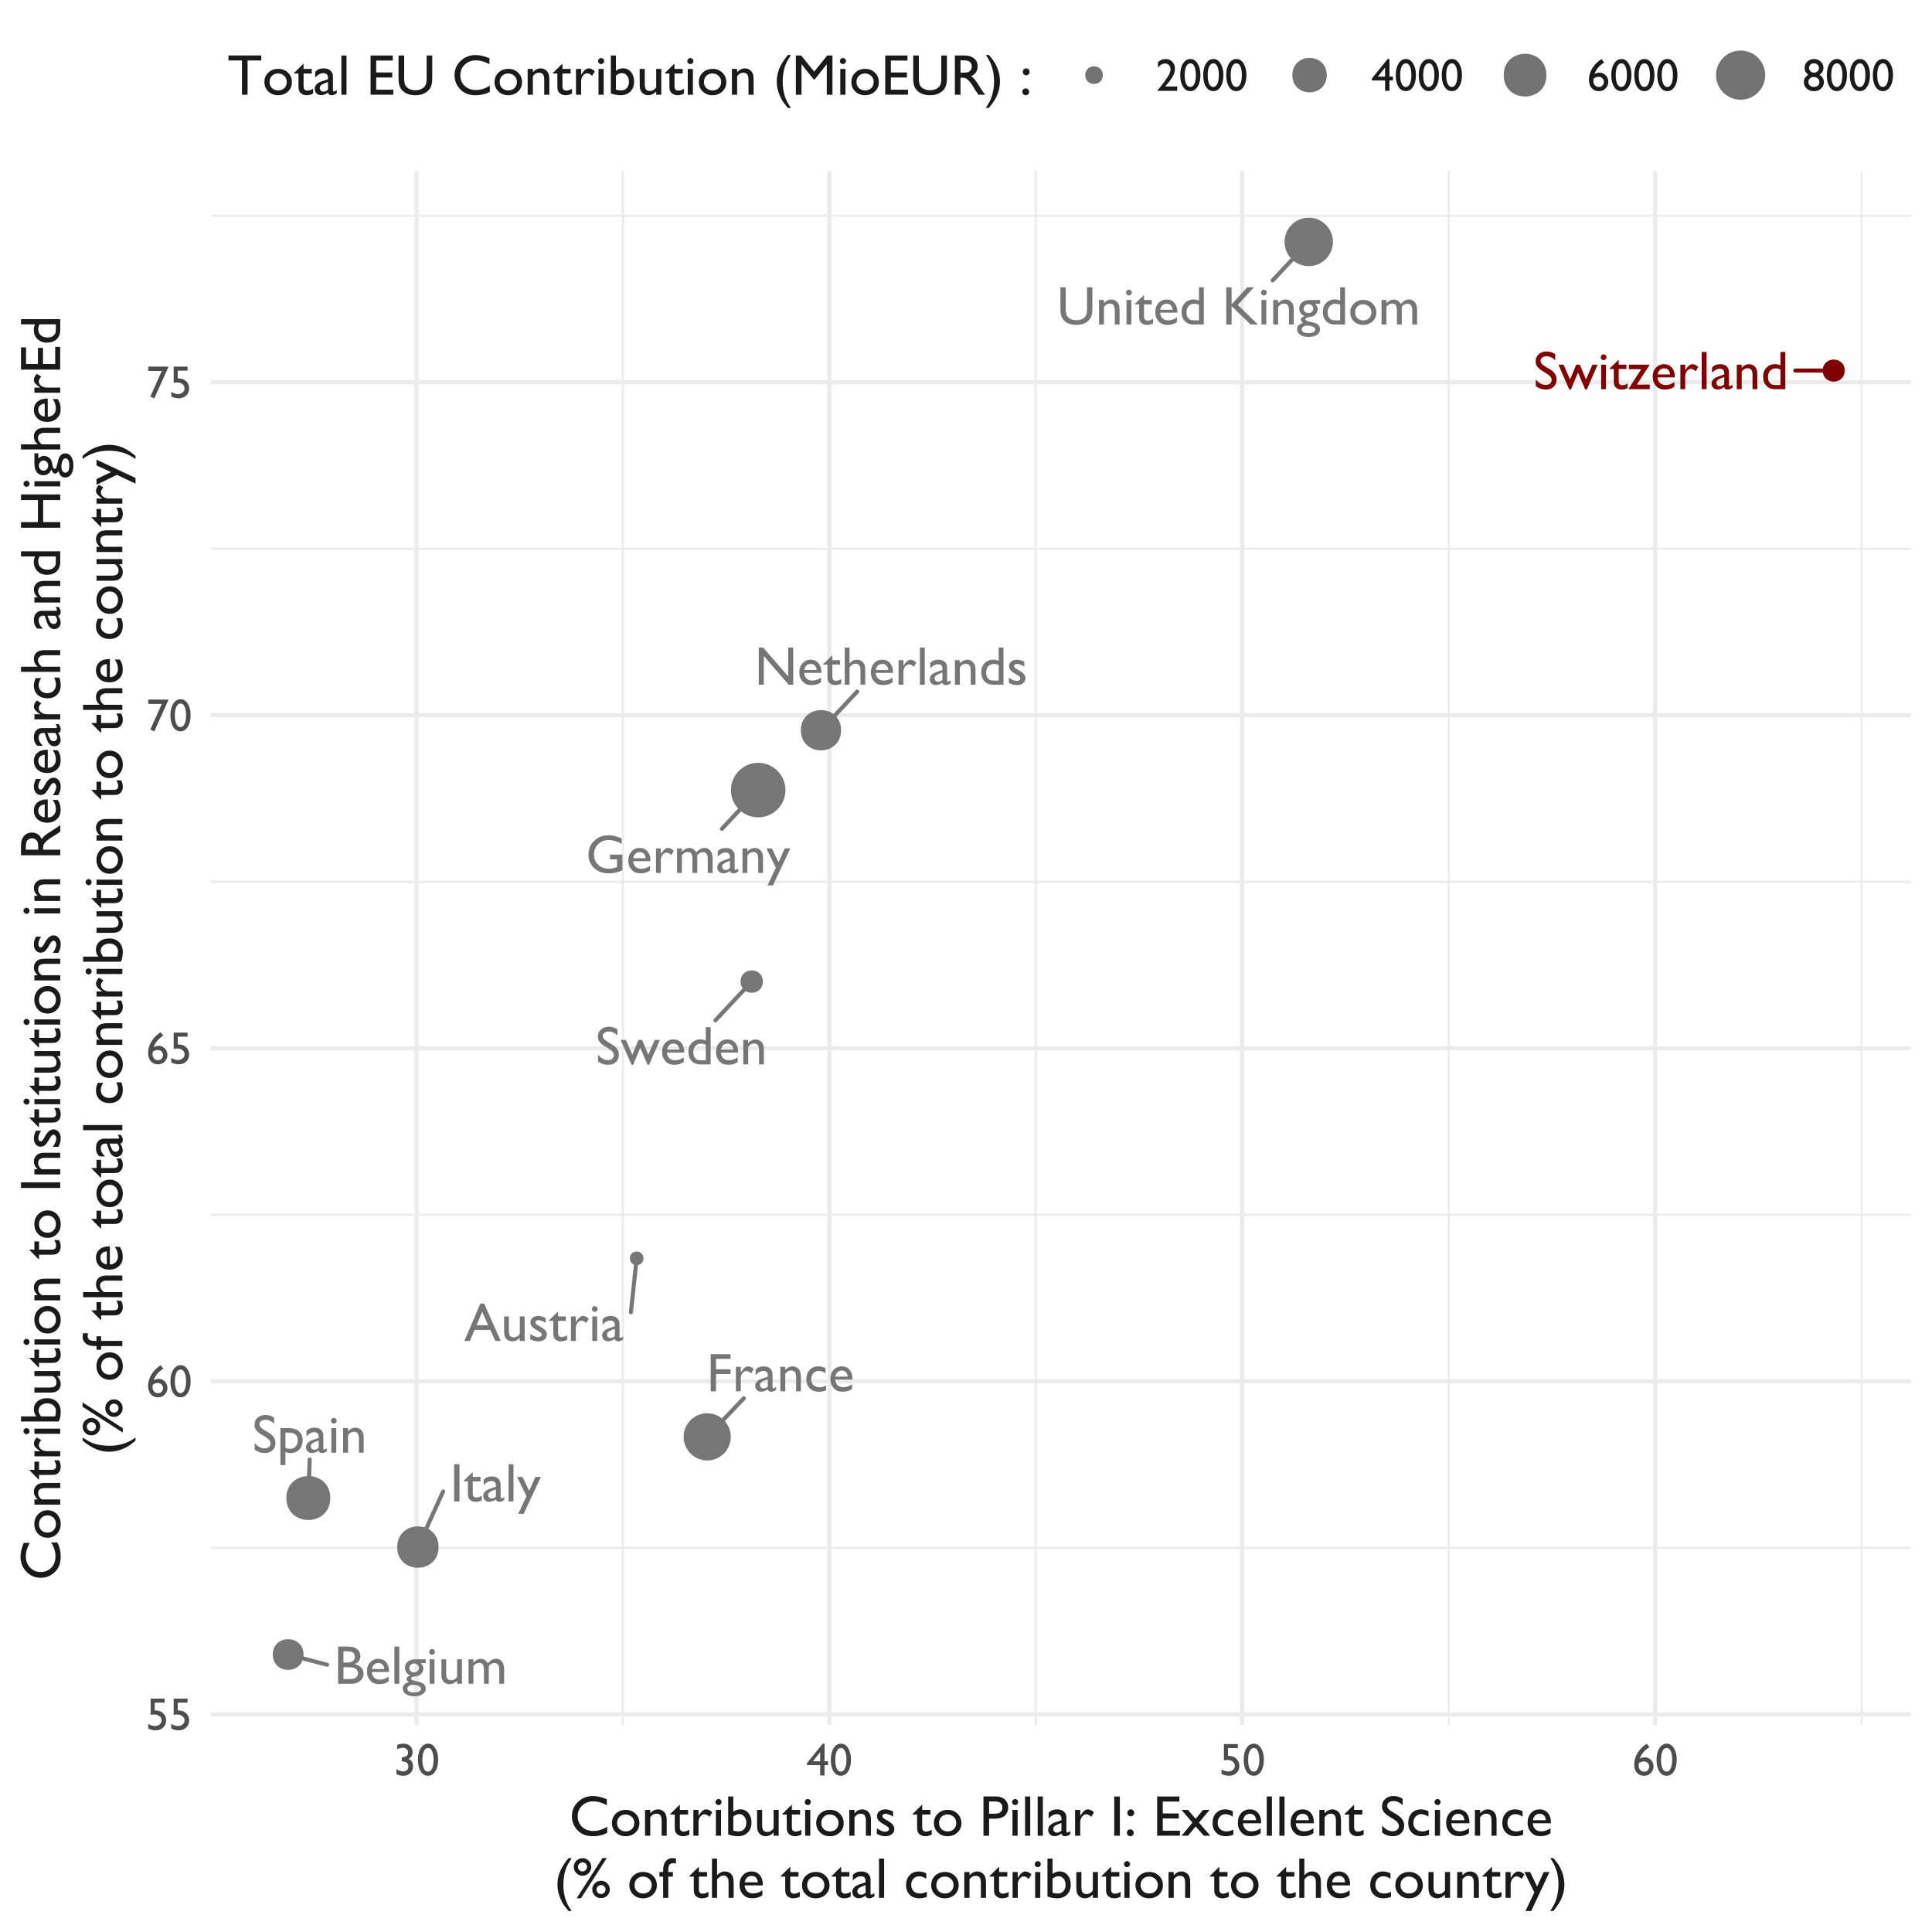 <?xml version="1.0" encoding="UTF-8"?>
<svg xmlns="http://www.w3.org/2000/svg" xmlns:xlink="http://www.w3.org/1999/xlink" width="504pt" height="504pt" viewBox="0 0 504 504" version="1.1">
<defs>
<g>
<symbol overflow="visible" id="glyph0-0">
<path style="stroke:none;" d="M 1.781 0 L 1.781 -10.672 L 12.438 -10.672 L 12.438 0 Z M 2.672 -0.891 L 11.547 -0.891 L 11.547 -9.781 L 2.672 -9.781 Z M 2.672 -0.891 "/>
</symbol>
<symbol overflow="visible" id="glyph0-1">
<path style="stroke:none;" d="M 6.312 -4.781 L 9.562 -4.781 L 9.562 -0.672 C 8.375 -0.148 7.191 0.109 6.016 0.109 C 4.41 0.109 3.125 -0.359 2.156 -1.297 C 1.195 -2.234 0.719 -3.391 0.719 -4.766 C 0.719 -6.211 1.211 -7.414 2.203 -8.375 C 3.203 -9.344 4.453 -9.828 5.953 -9.828 C 6.504 -9.828 7.023 -9.766 7.516 -9.641 C 8.004 -9.523 8.625 -9.312 9.375 -9 L 9.375 -7.578 C 8.219 -8.254 7.066 -8.594 5.922 -8.594 C 4.867 -8.594 3.977 -8.227 3.25 -7.5 C 2.52 -6.781 2.156 -5.895 2.156 -4.844 C 2.156 -3.738 2.52 -2.836 3.25 -2.141 C 3.977 -1.441 4.91 -1.094 6.047 -1.094 C 6.609 -1.094 7.273 -1.223 8.047 -1.484 L 8.172 -1.516 L 8.172 -3.547 L 6.312 -3.547 Z M 6.312 -4.781 "/>
</symbol>
<symbol overflow="visible" id="glyph0-2">
<path style="stroke:none;" d="M 6.344 -3.078 L 1.844 -3.078 C 1.875 -2.473 2.078 -1.988 2.453 -1.625 C 2.836 -1.258 3.328 -1.078 3.922 -1.078 C 4.754 -1.078 5.523 -1.336 6.234 -1.859 L 6.234 -0.625 C 5.836 -0.363 5.445 -0.176 5.062 -0.062 C 4.688 0.039 4.242 0.094 3.734 0.094 C 3.023 0.094 2.453 -0.051 2.016 -0.344 C 1.586 -0.633 1.238 -1.023 0.969 -1.516 C 0.707 -2.004 0.578 -2.578 0.578 -3.234 C 0.578 -4.203 0.852 -4.988 1.406 -5.594 C 1.957 -6.207 2.676 -6.516 3.562 -6.516 C 4.406 -6.516 5.078 -6.219 5.578 -5.625 C 6.086 -5.031 6.344 -4.238 6.344 -3.25 Z M 1.875 -3.844 L 5.094 -3.844 C 5.062 -4.344 4.91 -4.727 4.641 -5 C 4.367 -5.281 4.008 -5.422 3.562 -5.422 C 3.102 -5.422 2.727 -5.281 2.438 -5 C 2.145 -4.727 1.957 -4.344 1.875 -3.844 Z M 1.875 -3.844 "/>
</symbol>
<symbol overflow="visible" id="glyph0-3">
<path style="stroke:none;" d="M 2.25 -6.391 L 2.25 -4.922 L 2.312 -5.031 C 2.926 -6.02 3.539 -6.516 4.156 -6.516 C 4.625 -6.516 5.117 -6.273 5.641 -5.797 L 4.984 -4.672 C 4.535 -5.086 4.125 -5.297 3.75 -5.297 C 3.344 -5.297 2.988 -5.102 2.688 -4.719 C 2.395 -4.332 2.25 -3.875 2.25 -3.344 L 2.25 0 L 0.984 0 L 0.984 -6.391 Z M 2.25 -6.391 "/>
</symbol>
<symbol overflow="visible" id="glyph0-4">
<path style="stroke:none;" d="M 6.125 -4.641 L 6.125 0 L 4.859 0 L 4.859 -3.562 C 4.859 -4.258 4.766 -4.75 4.578 -5.031 C 4.391 -5.312 4.055 -5.453 3.578 -5.453 C 3.316 -5.453 3.078 -5.391 2.859 -5.266 C 2.641 -5.148 2.391 -4.941 2.109 -4.641 L 2.109 0 L 0.844 0 L 0.844 -6.391 L 2.109 -6.391 L 2.109 -5.547 C 2.742 -6.191 3.367 -6.516 3.984 -6.516 C 4.797 -6.516 5.426 -6.129 5.875 -5.359 C 6.551 -6.141 7.254 -6.531 7.984 -6.531 C 8.609 -6.531 9.117 -6.301 9.516 -5.844 C 9.922 -5.395 10.125 -4.703 10.125 -3.766 L 10.125 0 L 8.859 0 L 8.859 -3.781 C 8.859 -4.312 8.75 -4.719 8.531 -5 C 8.312 -5.281 8 -5.422 7.594 -5.422 C 7.07 -5.422 6.582 -5.16 6.125 -4.641 Z M 6.125 -4.641 "/>
</symbol>
<symbol overflow="visible" id="glyph0-5">
<path style="stroke:none;" d="M 4.906 -3.844 L 4.906 -1.125 C 4.906 -0.906 4.977 -0.797 5.125 -0.797 C 5.281 -0.797 5.52 -0.91 5.844 -1.141 L 5.844 -0.375 C 5.562 -0.188 5.332 -0.062 5.156 0 C 4.977 0.07 4.797 0.109 4.609 0.109 C 4.066 0.109 3.75 -0.102 3.656 -0.531 C 3.113 -0.113 2.539 0.094 1.938 0.094 C 1.488 0.094 1.113 -0.051 0.812 -0.344 C 0.52 -0.633 0.375 -1.004 0.375 -1.453 C 0.375 -1.859 0.52 -2.219 0.812 -2.531 C 1.102 -2.844 1.516 -3.094 2.047 -3.281 L 3.672 -3.844 L 3.672 -4.172 C 3.672 -4.941 3.285 -5.328 2.516 -5.328 C 1.828 -5.328 1.156 -4.973 0.5 -4.266 L 0.5 -5.641 C 0.988 -6.223 1.695 -6.516 2.625 -6.516 C 3.312 -6.516 3.863 -6.332 4.281 -5.969 C 4.414 -5.852 4.535 -5.695 4.641 -5.5 C 4.754 -5.312 4.828 -5.117 4.859 -4.922 C 4.891 -4.734 4.906 -4.375 4.906 -3.844 Z M 3.672 -1.266 L 3.672 -3.156 L 2.812 -2.828 C 2.383 -2.66 2.082 -2.488 1.906 -2.312 C 1.727 -2.145 1.641 -1.93 1.641 -1.672 C 1.641 -1.398 1.723 -1.18 1.891 -1.016 C 2.055 -0.848 2.273 -0.766 2.547 -0.766 C 2.953 -0.766 3.328 -0.93 3.672 -1.266 Z M 3.672 -1.266 "/>
</symbol>
<symbol overflow="visible" id="glyph0-6">
<path style="stroke:none;" d="M 2.156 -6.391 L 2.156 -5.578 C 2.719 -6.203 3.359 -6.516 4.078 -6.516 C 4.473 -6.516 4.844 -6.41 5.188 -6.203 C 5.531 -5.992 5.789 -5.707 5.969 -5.344 C 6.145 -4.988 6.234 -4.426 6.234 -3.656 L 6.234 0 L 4.984 0 L 4.984 -3.641 C 4.984 -4.285 4.879 -4.75 4.672 -5.031 C 4.473 -5.312 4.141 -5.453 3.672 -5.453 C 3.078 -5.453 2.57 -5.156 2.156 -4.562 L 2.156 0 L 0.875 0 L 0.875 -6.391 Z M 2.156 -6.391 "/>
</symbol>
<symbol overflow="visible" id="glyph0-7">
<path style="stroke:none;" d="M 4.797 -6.391 L 6.234 -6.391 L 1.703 3.25 L 0.297 3.25 L 2.469 -1.375 L 0 -6.391 L 1.438 -6.391 L 3.156 -2.781 Z M 4.797 -6.391 "/>
</symbol>
<symbol overflow="visible" id="glyph0-8">
<path style="stroke:none;" d="M 7.812 -9.703 L 9.219 -9.703 L 9.219 -4.188 C 9.219 -3.445 9.16 -2.883 9.047 -2.5 C 8.941 -2.125 8.805 -1.812 8.641 -1.562 C 8.484 -1.312 8.289 -1.082 8.062 -0.875 C 7.289 -0.219 6.285 0.109 5.047 0.109 C 3.785 0.109 2.77 -0.219 2 -0.875 C 1.77 -1.082 1.578 -1.312 1.422 -1.562 C 1.266 -1.812 1.133 -2.117 1.031 -2.484 C 0.926 -2.848 0.875 -3.422 0.875 -4.203 L 0.875 -9.703 L 2.266 -9.703 L 2.266 -4.188 C 2.266 -3.281 2.367 -2.645 2.578 -2.281 C 2.785 -1.926 3.102 -1.641 3.531 -1.422 C 3.957 -1.211 4.457 -1.109 5.031 -1.109 C 5.852 -1.109 6.523 -1.32 7.047 -1.75 C 7.316 -1.988 7.508 -2.266 7.625 -2.578 C 7.75 -2.891 7.812 -3.426 7.812 -4.188 Z M 7.812 -9.703 "/>
</symbol>
<symbol overflow="visible" id="glyph0-9">
<path style="stroke:none;" d="M 1.547 -9.078 C 1.754 -9.078 1.93 -9.004 2.078 -8.859 C 2.234 -8.711 2.312 -8.535 2.312 -8.328 C 2.312 -8.129 2.234 -7.953 2.078 -7.797 C 1.93 -7.648 1.754 -7.578 1.547 -7.578 C 1.348 -7.578 1.176 -7.648 1.031 -7.797 C 0.883 -7.953 0.812 -8.129 0.812 -8.328 C 0.812 -8.523 0.883 -8.695 1.031 -8.844 C 1.176 -9 1.348 -9.078 1.547 -9.078 Z M 0.922 -6.391 L 2.188 -6.391 L 2.188 0 L 0.922 0 Z M 0.922 -6.391 "/>
</symbol>
<symbol overflow="visible" id="glyph0-10">
<path style="stroke:none;" d="M 0 -5.375 L 2.375 -7.703 L 2.375 -6.391 L 4.391 -6.391 L 4.391 -5.25 L 2.375 -5.25 L 2.375 -2.125 C 2.375 -1.383 2.676 -1.016 3.281 -1.016 C 3.738 -1.016 4.219 -1.172 4.719 -1.484 L 4.719 -0.297 C 4.227 -0.023 3.695 0.109 3.125 0.109 C 2.551 0.109 2.07 -0.055 1.688 -0.391 C 1.562 -0.492 1.457 -0.609 1.375 -0.734 C 1.301 -0.867 1.238 -1.035 1.188 -1.234 C 1.133 -1.441 1.109 -1.836 1.109 -2.422 L 1.109 -5.25 L 0 -5.25 Z M 0 -5.375 "/>
</symbol>
<symbol overflow="visible" id="glyph0-11">
<path style="stroke:none;" d="M 5.156 -9.703 L 6.422 -9.703 L 6.422 0 L 3.734 0 C 2.785 0 2.031 -0.297 1.469 -0.891 C 0.906 -1.492 0.625 -2.297 0.625 -3.297 C 0.625 -4.234 0.914 -5.004 1.5 -5.609 C 2.094 -6.223 2.848 -6.531 3.766 -6.531 C 4.191 -6.531 4.656 -6.438 5.156 -6.25 Z M 5.156 -1.078 L 5.156 -5.125 C 4.758 -5.32 4.363 -5.422 3.969 -5.422 C 3.332 -5.422 2.828 -5.211 2.453 -4.797 C 2.086 -4.391 1.906 -3.836 1.906 -3.141 C 1.906 -2.484 2.066 -1.977 2.391 -1.625 C 2.586 -1.414 2.789 -1.27 3 -1.188 C 3.219 -1.113 3.609 -1.078 4.172 -1.078 Z M 5.156 -1.078 "/>
</symbol>
<symbol overflow="visible" id="glyph0-12">
<path style="stroke:none;" d=""/>
</symbol>
<symbol overflow="visible" id="glyph0-13">
<path style="stroke:none;" d="M 6.547 -9.703 L 8.297 -9.703 L 4.078 -5.109 L 9.328 0 L 7.422 0 L 2.469 -4.797 L 2.469 0 L 1.078 0 L 1.078 -9.703 L 2.469 -9.703 L 2.469 -5.266 Z M 6.547 -9.703 "/>
</symbol>
<symbol overflow="visible" id="glyph0-14">
<path style="stroke:none;" d="M 0.562 -4.172 C 0.562 -4.859 0.812 -5.398 1.312 -5.797 C 1.812 -6.191 2.492 -6.391 3.359 -6.391 L 5.984 -6.391 L 5.984 -5.406 L 4.688 -5.406 C 4.938 -5.145 5.109 -4.91 5.203 -4.703 C 5.305 -4.492 5.359 -4.254 5.359 -3.984 C 5.359 -3.66 5.266 -3.336 5.078 -3.016 C 4.891 -2.691 4.645 -2.441 4.344 -2.266 C 4.039 -2.098 3.551 -1.961 2.875 -1.859 C 2.395 -1.785 2.156 -1.625 2.156 -1.375 C 2.156 -1.219 2.242 -1.094 2.422 -1 C 2.598 -0.906 2.922 -0.805 3.391 -0.703 C 4.172 -0.535 4.672 -0.398 4.891 -0.297 C 5.117 -0.203 5.328 -0.066 5.516 0.109 C 5.816 0.41 5.969 0.797 5.969 1.266 C 5.969 1.867 5.695 2.348 5.156 2.703 C 4.625 3.066 3.906 3.25 3 3.25 C 2.082 3.25 1.352 3.066 0.812 2.703 C 0.27 2.348 0 1.863 0 1.25 C 0 0.383 0.535 -0.172 1.609 -0.422 C 1.18 -0.691 0.969 -0.961 0.969 -1.234 C 0.969 -1.441 1.055 -1.629 1.234 -1.797 C 1.422 -1.961 1.672 -2.082 1.984 -2.156 C 1.035 -2.57 0.562 -3.242 0.562 -4.172 Z M 2.938 -5.297 C 2.602 -5.297 2.312 -5.176 2.062 -4.938 C 1.82 -4.707 1.703 -4.43 1.703 -4.109 C 1.703 -3.773 1.82 -3.5 2.062 -3.281 C 2.301 -3.07 2.598 -2.969 2.953 -2.969 C 3.316 -2.969 3.613 -3.078 3.844 -3.297 C 4.082 -3.516 4.203 -3.789 4.203 -4.125 C 4.203 -4.457 4.082 -4.734 3.844 -4.953 C 3.602 -5.18 3.301 -5.297 2.938 -5.297 Z M 2.641 0.297 C 2.211 0.297 1.863 0.383 1.594 0.562 C 1.32 0.75 1.188 0.984 1.188 1.266 C 1.188 1.922 1.781 2.25 2.969 2.25 C 3.531 2.25 3.961 2.164 4.266 2 C 4.578 1.832 4.734 1.602 4.734 1.312 C 4.734 1.008 4.535 0.766 4.141 0.578 C 3.754 0.391 3.254 0.297 2.641 0.297 Z M 2.641 0.297 "/>
</symbol>
<symbol overflow="visible" id="glyph0-15">
<path style="stroke:none;" d="M 3.953 -6.406 C 4.922 -6.406 5.727 -6.086 6.375 -5.453 C 7.02 -4.828 7.344 -4.039 7.344 -3.094 C 7.344 -2.176 7.016 -1.41 6.359 -0.797 C 5.703 -0.191 4.879 0.109 3.891 0.109 C 2.93 0.109 2.129 -0.195 1.484 -0.812 C 0.848 -1.438 0.531 -2.207 0.531 -3.125 C 0.531 -4.062 0.852 -4.844 1.5 -5.469 C 2.156 -6.094 2.973 -6.406 3.953 -6.406 Z M 3.875 -5.266 C 3.27 -5.266 2.773 -5.062 2.391 -4.656 C 2.004 -4.258 1.812 -3.754 1.812 -3.141 C 1.812 -2.535 2.008 -2.035 2.406 -1.641 C 2.801 -1.254 3.312 -1.062 3.938 -1.062 C 4.551 -1.062 5.055 -1.258 5.453 -1.656 C 5.848 -2.051 6.047 -2.551 6.047 -3.156 C 6.047 -3.758 5.836 -4.258 5.422 -4.656 C 5.016 -5.062 4.5 -5.266 3.875 -5.266 Z M 3.875 -5.266 "/>
</symbol>
<symbol overflow="visible" id="glyph0-16">
<path style="stroke:none;" d="M 1.078 -9.703 L 6.25 -9.703 L 6.25 -8.469 L 2.469 -8.469 L 2.469 -5.75 L 6.25 -5.75 L 6.25 -4.516 L 2.469 -4.516 L 2.469 0 L 1.078 0 Z M 1.078 -9.703 "/>
</symbol>
<symbol overflow="visible" id="glyph0-17">
<path style="stroke:none;" d="M 5.688 -1.5 L 5.688 -0.25 C 5.051 -0.008 4.43 0.109 3.828 0.109 C 2.828 0.109 2.031 -0.188 1.438 -0.781 C 0.844 -1.375 0.547 -2.164 0.547 -3.156 C 0.547 -4.164 0.832 -4.977 1.406 -5.594 C 1.988 -6.207 2.75 -6.516 3.688 -6.516 C 4.02 -6.516 4.316 -6.484 4.578 -6.422 C 4.836 -6.359 5.16 -6.238 5.547 -6.062 L 5.547 -4.719 C 4.91 -5.125 4.316 -5.328 3.766 -5.328 C 3.203 -5.328 2.734 -5.125 2.359 -4.719 C 1.992 -4.32 1.812 -3.816 1.812 -3.203 C 1.812 -2.547 2.008 -2.023 2.406 -1.641 C 2.801 -1.254 3.336 -1.062 4.016 -1.062 C 4.492 -1.062 5.051 -1.207 5.688 -1.5 Z M 5.688 -1.5 "/>
</symbol>
<symbol overflow="visible" id="glyph0-18">
<path style="stroke:none;" d="M 3.469 -4.062 L 2.422 -4.703 C 1.754 -5.109 1.281 -5.504 1 -5.891 C 0.719 -6.285 0.578 -6.738 0.578 -7.25 C 0.578 -8.008 0.844 -8.629 1.375 -9.109 C 1.906 -9.586 2.594 -9.828 3.438 -9.828 C 4.25 -9.828 4.992 -9.598 5.672 -9.141 L 5.672 -7.562 C 4.973 -8.238 4.223 -8.578 3.422 -8.578 C 2.961 -8.578 2.586 -8.469 2.297 -8.25 C 2.004 -8.039 1.859 -7.773 1.859 -7.453 C 1.859 -7.16 1.961 -6.883 2.172 -6.625 C 2.391 -6.375 2.738 -6.109 3.219 -5.828 L 4.281 -5.203 C 5.457 -4.504 6.047 -3.609 6.047 -2.516 C 6.047 -1.734 5.785 -1.098 5.266 -0.609 C 4.742 -0.129 4.07 0.109 3.25 0.109 C 2.289 0.109 1.414 -0.18 0.625 -0.766 L 0.625 -2.531 C 1.375 -1.582 2.242 -1.109 3.234 -1.109 C 3.66 -1.109 4.02 -1.227 4.312 -1.469 C 4.602 -1.719 4.75 -2.023 4.75 -2.391 C 4.75 -2.984 4.32 -3.539 3.469 -4.062 Z M 3.469 -4.062 "/>
</symbol>
<symbol overflow="visible" id="glyph0-19">
<path style="stroke:none;" d="M 0.812 3.25 L 0.812 -6.391 L 3.031 -6.391 C 4.164 -6.391 5.047 -6.102 5.672 -5.531 C 6.305 -4.969 6.625 -4.18 6.625 -3.172 C 6.625 -2.211 6.328 -1.426 5.734 -0.812 C 5.141 -0.195 4.379 0.109 3.453 0.109 C 3.047 0.109 2.598 0.02 2.109 -0.156 L 2.109 3.25 Z M 3 -5.203 L 2.109 -5.203 L 2.109 -1.281 C 2.492 -1.082 2.898 -0.984 3.328 -0.984 C 3.922 -0.984 4.406 -1.188 4.781 -1.594 C 5.156 -2.008 5.344 -2.539 5.344 -3.188 C 5.344 -3.602 5.254 -3.969 5.078 -4.281 C 4.898 -4.602 4.656 -4.836 4.344 -4.984 C 4.039 -5.129 3.594 -5.203 3 -5.203 Z M 3 -5.203 "/>
</symbol>
<symbol overflow="visible" id="glyph0-20">
<path style="stroke:none;" d="M 1.078 -9.703 L 2.469 -9.703 L 2.469 0 L 1.078 0 Z M 1.078 -9.703 "/>
</symbol>
<symbol overflow="visible" id="glyph0-21">
<path style="stroke:none;" d="M 0.922 -9.703 L 2.188 -9.703 L 2.188 0 L 0.922 0 Z M 0.922 -9.703 "/>
</symbol>
<symbol overflow="visible" id="glyph0-22">
<path style="stroke:none;" d="M 8.781 -9.703 L 10.094 -9.703 L 10.094 0 L 8.906 0 L 2.422 -7.469 L 2.422 0 L 1.109 0 L 1.109 -9.703 L 2.234 -9.703 L 8.781 -2.172 Z M 8.781 -9.703 "/>
</symbol>
<symbol overflow="visible" id="glyph0-23">
<path style="stroke:none;" d="M 0.875 -9.703 L 2.125 -9.703 L 2.125 -5.547 C 2.656 -6.191 3.312 -6.516 4.094 -6.516 C 4.52 -6.516 4.898 -6.406 5.234 -6.188 C 5.578 -5.977 5.828 -5.688 5.984 -5.312 C 6.148 -4.938 6.234 -4.379 6.234 -3.641 L 6.234 0 L 4.984 0 L 4.984 -3.953 C 4.984 -4.422 4.867 -4.797 4.641 -5.078 C 4.41 -5.359 4.109 -5.5 3.734 -5.5 C 3.453 -5.5 3.188 -5.426 2.938 -5.281 C 2.695 -5.145 2.426 -4.91 2.125 -4.578 L 2.125 0 L 0.875 0 Z M 0.875 -9.703 "/>
</symbol>
<symbol overflow="visible" id="glyph0-24">
<path style="stroke:none;" d="M 0.578 -0.453 L 0.578 -1.812 C 0.941 -1.562 1.305 -1.359 1.672 -1.203 C 2.047 -1.055 2.363 -0.984 2.625 -0.984 C 2.883 -0.984 3.109 -1.047 3.297 -1.172 C 3.484 -1.305 3.578 -1.461 3.578 -1.641 C 3.578 -1.828 3.516 -1.977 3.391 -2.094 C 3.273 -2.219 3.016 -2.395 2.609 -2.625 C 1.785 -3.082 1.25 -3.473 1 -3.797 C 0.75 -4.117 0.625 -4.469 0.625 -4.844 C 0.625 -5.332 0.812 -5.734 1.188 -6.047 C 1.57 -6.359 2.066 -6.516 2.672 -6.516 C 3.297 -6.516 3.938 -6.336 4.594 -5.984 L 4.594 -4.734 C 3.844 -5.191 3.227 -5.422 2.75 -5.422 C 2.508 -5.422 2.312 -5.367 2.156 -5.266 C 2.008 -5.16 1.938 -5.02 1.938 -4.844 C 1.938 -4.695 2.004 -4.555 2.141 -4.422 C 2.273 -4.285 2.516 -4.125 2.859 -3.938 L 3.312 -3.672 C 4.375 -3.078 4.906 -2.414 4.906 -1.688 C 4.906 -1.156 4.695 -0.723 4.281 -0.391 C 3.875 -0.055 3.352 0.109 2.719 0.109 C 2.332 0.109 1.988 0.07 1.688 0 C 1.395 -0.082 1.023 -0.234 0.578 -0.453 Z M 0.578 -0.453 "/>
</symbol>
<symbol overflow="visible" id="glyph0-25">
<path style="stroke:none;" d="M 4.359 0 L 1.062 0 L 1.062 -9.703 L 3.609 -9.703 C 4.41 -9.703 5.035 -9.594 5.484 -9.375 C 5.93 -9.156 6.27 -8.859 6.5 -8.484 C 6.738 -8.109 6.859 -7.672 6.859 -7.172 C 6.859 -6.223 6.367 -5.539 5.391 -5.125 C 6.098 -4.988 6.66 -4.695 7.078 -4.25 C 7.492 -3.801 7.703 -3.266 7.703 -2.641 C 7.703 -2.148 7.57 -1.707 7.312 -1.312 C 7.062 -0.926 6.691 -0.609 6.203 -0.359 C 5.711 -0.117 5.098 0 4.359 0 Z M 3.656 -8.469 L 2.453 -8.469 L 2.453 -5.547 L 3.375 -5.547 C 4.113 -5.547 4.641 -5.688 4.953 -5.969 C 5.266 -6.25 5.422 -6.613 5.422 -7.062 C 5.422 -8 4.832 -8.469 3.656 -8.469 Z M 3.75 -4.312 L 2.453 -4.312 L 2.453 -1.234 L 3.828 -1.234 C 4.586 -1.234 5.102 -1.289 5.375 -1.406 C 5.645 -1.531 5.859 -1.719 6.016 -1.969 C 6.18 -2.219 6.266 -2.484 6.266 -2.766 C 6.266 -3.066 6.176 -3.336 6 -3.578 C 5.832 -3.828 5.586 -4.008 5.266 -4.125 C 4.953 -4.25 4.445 -4.312 3.75 -4.312 Z M 3.75 -4.312 "/>
</symbol>
<symbol overflow="visible" id="glyph0-26">
<path style="stroke:none;" d="M 4.969 0 L 4.969 -0.812 C 4.695 -0.52 4.391 -0.289 4.047 -0.125 C 3.703 0.031 3.359 0.109 3.016 0.109 C 2.609 0.109 2.234 0.008 1.891 -0.188 C 1.555 -0.395 1.301 -0.672 1.125 -1.016 C 0.957 -1.359 0.875 -1.93 0.875 -2.734 L 0.875 -6.391 L 2.125 -6.391 L 2.125 -2.75 C 2.125 -2.07 2.219 -1.598 2.406 -1.328 C 2.602 -1.066 2.945 -0.938 3.438 -0.938 C 4.031 -0.938 4.539 -1.227 4.969 -1.812 L 4.969 -6.391 L 6.234 -6.391 L 6.234 0 Z M 4.969 0 "/>
</symbol>
<symbol overflow="visible" id="glyph0-27">
<path style="stroke:none;" d="M 8.875 -6.391 L 10.234 -6.391 L 7.406 0.109 L 7.016 0.109 L 5.109 -4.344 L 3.25 0.109 L 2.844 0.109 L 0 -6.391 L 1.359 -6.391 L 3.031 -2.516 L 4.656 -6.391 L 5.594 -6.391 L 7.203 -2.516 Z M 8.875 -6.391 "/>
</symbol>
<symbol overflow="visible" id="glyph0-28">
<path style="stroke:none;" d="M 0.297 -6.391 L 5.75 -6.391 L 2.375 -1.188 L 5.75 -1.188 L 5.75 0 L 0.156 0 L 3.516 -5.203 L 0.297 -5.203 Z M 0.297 -6.391 "/>
</symbol>
<symbol overflow="visible" id="glyph0-29">
<path style="stroke:none;" d="M 4.172 -9.75 L 5.141 -9.75 L 9.484 0 L 8.062 0 L 6.766 -2.875 L 2.641 -2.875 L 1.422 0 L 0 0 Z M 6.203 -4.109 L 4.641 -7.625 L 3.188 -4.109 Z M 6.203 -4.109 "/>
</symbol>
<symbol overflow="visible" id="glyph1-0">
<path style="stroke:none;" d="M 1.5 0 L 1.5 -9 L 10.5 -9 L 10.5 0 Z M 2.25 -0.75 L 9.75 -0.75 L 9.75 -8.25 L 2.25 -8.25 Z M 2.25 -0.75 "/>
</symbol>
<symbol overflow="visible" id="glyph1-1">
<path style="stroke:none;" d="M 1.219 -8.188 L 4.844 -8.188 L 4.844 -7.141 L 2.281 -7.141 L 2.281 -5.078 C 2.363 -5.086 2.445 -5.094 2.531 -5.094 C 3.32 -5.094 3.973 -4.848 4.484 -4.359 C 4.992 -3.879 5.25 -3.266 5.25 -2.516 C 5.25 -1.742 4.992 -1.117 4.484 -0.641 C 3.984 -0.16 3.332 0.078 2.531 0.078 C 1.863 0.078 1.219 -0.082 0.594 -0.406 L 0.594 -1.609 C 1.188 -1.223 1.766 -1.031 2.328 -1.031 C 2.816 -1.031 3.227 -1.172 3.562 -1.453 C 3.895 -1.742 4.062 -2.098 4.062 -2.516 C 4.062 -2.953 3.879 -3.316 3.516 -3.609 C 3.16 -3.898 2.707 -4.047 2.156 -4.047 C 1.695 -4.047 1.383 -4.004 1.219 -3.922 Z M 1.219 -8.188 "/>
</symbol>
<symbol overflow="visible" id="glyph1-2">
<path style="stroke:none;" d="M 3.688 -8.203 L 3.797 -8.297 L 4.516 -7.391 C 3.891 -6.992 3.367 -6.555 2.953 -6.078 C 2.547 -5.598 2.227 -5.035 2 -4.391 C 2.438 -4.617 2.867 -4.734 3.297 -4.734 C 3.941 -4.734 4.484 -4.504 4.922 -4.047 C 5.367 -3.586 5.594 -3.023 5.594 -2.359 C 5.594 -1.68 5.352 -1.102 4.875 -0.625 C 4.395 -0.145 3.812 0.094 3.125 0.094 C 2.352 0.094 1.727 -0.176 1.25 -0.719 C 0.781 -1.258 0.547 -1.969 0.547 -2.844 C 0.547 -3.5 0.664 -4.148 0.906 -4.797 C 1.145 -5.453 1.492 -6.062 1.953 -6.625 C 2.422 -7.195 3 -7.723 3.688 -8.203 Z M 1.75 -3.188 C 1.719 -3 1.703 -2.789 1.703 -2.562 C 1.703 -2.102 1.836 -1.723 2.109 -1.422 C 2.379 -1.129 2.723 -0.984 3.141 -0.984 C 3.516 -0.984 3.82 -1.109 4.062 -1.359 C 4.312 -1.617 4.438 -1.941 4.438 -2.328 C 4.438 -2.723 4.305 -3.039 4.047 -3.281 C 3.785 -3.531 3.441 -3.656 3.016 -3.656 C 2.797 -3.656 2.598 -3.617 2.422 -3.547 C 2.242 -3.484 2.02 -3.363 1.75 -3.188 Z M 1.75 -3.188 "/>
</symbol>
<symbol overflow="visible" id="glyph1-3">
<path style="stroke:none;" d="M 3.047 -8.297 C 3.797 -8.297 4.414 -7.898 4.906 -7.109 C 5.395 -6.328 5.641 -5.328 5.641 -4.109 C 5.641 -2.867 5.395 -1.859 4.906 -1.078 C 4.414 -0.305 3.781 0.078 3 0.078 C 2.207 0.078 1.57 -0.301 1.094 -1.062 C 0.613 -1.82 0.375 -2.832 0.375 -4.094 C 0.375 -5.332 0.617 -6.344 1.109 -7.125 C 1.609 -7.906 2.254 -8.297 3.047 -8.297 Z M 3.062 -7.172 L 3 -7.172 C 2.551 -7.172 2.191 -6.895 1.922 -6.344 C 1.66 -5.789 1.531 -5.047 1.531 -4.109 C 1.531 -3.141 1.66 -2.379 1.922 -1.828 C 2.18 -1.273 2.535 -1 2.984 -1 C 3.441 -1 3.801 -1.273 4.062 -1.828 C 4.32 -2.379 4.453 -3.125 4.453 -4.062 C 4.453 -5.008 4.328 -5.766 4.078 -6.328 C 3.828 -6.891 3.488 -7.172 3.062 -7.172 Z M 3.062 -7.172 "/>
</symbol>
<symbol overflow="visible" id="glyph1-4">
<path style="stroke:none;" d="M 0.594 -8.188 L 5.891 -8.188 L 2.172 0.094 L 1.125 -0.344 L 4.125 -7.062 L 0.594 -7.062 Z M 0.594 -8.188 "/>
</symbol>
<symbol overflow="visible" id="glyph1-5">
<path style="stroke:none;" d="M 2.156 -4.766 L 2.234 -4.766 C 2.742 -4.766 3.129 -4.867 3.391 -5.078 C 3.66 -5.285 3.797 -5.594 3.797 -6 C 3.797 -6.363 3.664 -6.656 3.406 -6.875 C 3.156 -7.102 2.816 -7.219 2.391 -7.219 C 1.961 -7.219 1.488 -7.086 0.969 -6.828 L 0.969 -7.953 C 1.445 -8.18 1.969 -8.297 2.531 -8.297 C 3.281 -8.297 3.875 -8.098 4.312 -7.703 C 4.75 -7.316 4.969 -6.781 4.969 -6.094 C 4.969 -5.676 4.883 -5.328 4.719 -5.047 C 4.551 -4.766 4.285 -4.52 3.922 -4.312 C 4.234 -4.188 4.461 -4.035 4.609 -3.859 C 4.766 -3.68 4.883 -3.461 4.969 -3.203 C 5.051 -2.941 5.094 -2.664 5.094 -2.375 C 5.094 -1.664 4.852 -1.078 4.375 -0.609 C 3.895 -0.141 3.289 0.094 2.562 0.094 C 1.945 0.094 1.348 -0.055 0.766 -0.359 L 0.766 -1.641 C 1.379 -1.254 1.977 -1.062 2.562 -1.062 C 2.957 -1.062 3.273 -1.176 3.516 -1.406 C 3.754 -1.645 3.875 -1.957 3.875 -2.344 C 3.875 -2.664 3.773 -2.945 3.578 -3.188 C 3.461 -3.32 3.332 -3.422 3.188 -3.484 C 3.051 -3.555 2.742 -3.617 2.266 -3.672 L 2.156 -3.688 Z M 2.156 -4.766 "/>
</symbol>
<symbol overflow="visible" id="glyph1-6">
<path style="stroke:none;" d="M 4.266 -8.297 L 4.734 -8.297 L 4.734 -3.703 L 5.656 -3.703 L 5.656 -2.703 L 4.734 -2.703 L 4.734 0 L 3.594 0 L 3.594 -2.703 L 0.141 -2.703 L 0.141 -3.203 Z M 3.594 -3.703 L 3.594 -6.078 L 1.703 -3.703 Z M 3.594 -3.703 "/>
</symbol>
<symbol overflow="visible" id="glyph1-7">
<path style="stroke:none;" d="M 2.469 -1.125 L 5.594 -1.125 L 5.594 0 L 0.406 0 L 0.406 -0.078 L 0.906 -0.656 C 1.676 -1.613 2.285 -2.422 2.734 -3.078 C 3.191 -3.742 3.488 -4.25 3.625 -4.594 C 3.77 -4.938 3.844 -5.273 3.844 -5.609 C 3.844 -6.066 3.707 -6.43 3.438 -6.703 C 3.176 -6.984 2.832 -7.125 2.406 -7.125 C 2.07 -7.125 1.742 -7.023 1.422 -6.828 C 1.109 -6.641 0.828 -6.375 0.578 -6.031 L 0.578 -7.516 C 1.211 -8.035 1.867 -8.297 2.547 -8.297 C 3.254 -8.297 3.836 -8.055 4.297 -7.578 C 4.766 -7.098 5 -6.492 5 -5.766 C 5 -5.43 4.941 -5.078 4.828 -4.703 C 4.711 -4.336 4.508 -3.91 4.219 -3.422 C 3.926 -2.93 3.426 -2.27 2.719 -1.438 Z M 2.469 -1.125 "/>
</symbol>
<symbol overflow="visible" id="glyph1-8">
<path style="stroke:none;" d="M 0.578 -5.984 C 0.578 -6.629 0.816 -7.176 1.297 -7.625 C 1.773 -8.07 2.363 -8.297 3.062 -8.297 C 3.738 -8.297 4.312 -8.07 4.781 -7.625 C 5.258 -7.188 5.5 -6.641 5.5 -5.984 C 5.5 -5.254 5.16 -4.648 4.484 -4.172 C 5.234 -3.734 5.609 -3.094 5.609 -2.25 C 5.609 -1.57 5.363 -1.008 4.875 -0.562 C 4.383 -0.125 3.766 0.094 3.016 0.094 C 2.273 0.094 1.648 -0.129 1.141 -0.578 C 0.641 -1.035 0.391 -1.594 0.391 -2.25 C 0.391 -3.082 0.773 -3.723 1.547 -4.172 C 1.203 -4.453 0.953 -4.734 0.797 -5.016 C 0.648 -5.297 0.578 -5.617 0.578 -5.984 Z M 4.328 -5.953 C 4.328 -6.305 4.203 -6.598 3.953 -6.828 C 3.711 -7.055 3.406 -7.172 3.031 -7.172 C 2.656 -7.172 2.344 -7.055 2.094 -6.828 C 1.852 -6.609 1.734 -6.32 1.734 -5.969 C 1.734 -5.625 1.863 -5.332 2.125 -5.094 C 2.383 -4.852 2.691 -4.734 3.047 -4.734 C 3.398 -4.734 3.703 -4.852 3.953 -5.094 C 4.203 -5.332 4.328 -5.617 4.328 -5.953 Z M 4.438 -2.203 L 4.438 -2.312 C 4.438 -2.688 4.301 -2.992 4.031 -3.234 C 3.758 -3.473 3.41 -3.594 2.984 -3.594 C 2.566 -3.594 2.227 -3.473 1.969 -3.234 C 1.707 -2.992 1.578 -2.68 1.578 -2.297 C 1.578 -1.922 1.707 -1.613 1.969 -1.375 C 2.238 -1.133 2.594 -1.016 3.031 -1.016 C 3.438 -1.016 3.77 -1.125 4.031 -1.344 C 4.301 -1.562 4.438 -1.848 4.438 -2.203 Z M 4.438 -2.203 "/>
</symbol>
<symbol overflow="visible" id="glyph2-0">
<path style="stroke:none;" d="M 1.875 0 L 1.875 -11.25 L 13.125 -11.25 L 13.125 0 Z M 2.812 -0.938 L 12.188 -0.938 L 12.188 -10.312 L 2.812 -10.312 Z M 2.812 -0.938 "/>
</symbol>
<symbol overflow="visible" id="glyph2-1">
<path style="stroke:none;" d="M 9.953 -2.375 L 9.953 -0.766 C 8.867 -0.172 7.625 0.125 6.219 0.125 C 5.082 0.125 4.113 -0.102 3.312 -0.562 C 2.52 -1.031 1.891 -1.664 1.422 -2.469 C 0.961 -3.27 0.734 -4.141 0.734 -5.078 C 0.734 -6.566 1.266 -7.816 2.328 -8.828 C 3.391 -9.848 4.695 -10.359 6.25 -10.359 C 7.32 -10.359 8.52 -10.078 9.844 -9.516 L 9.844 -7.953 C 8.645 -8.629 7.473 -8.969 6.328 -8.969 C 5.16 -8.969 4.188 -8.598 3.406 -7.859 C 2.633 -7.117 2.25 -6.191 2.25 -5.078 C 2.25 -3.961 2.629 -3.039 3.391 -2.312 C 4.148 -1.594 5.125 -1.234 6.312 -1.234 C 7.551 -1.234 8.766 -1.613 9.953 -2.375 Z M 9.953 -2.375 "/>
</symbol>
<symbol overflow="visible" id="glyph2-2">
<path style="stroke:none;" d="M 4.172 -6.75 C 5.191 -6.75 6.039 -6.414 6.719 -5.75 C 7.395 -5.094 7.734 -4.266 7.734 -3.266 C 7.734 -2.297 7.391 -1.488 6.703 -0.844 C 6.016 -0.195 5.148 0.125 4.109 0.125 C 3.098 0.125 2.254 -0.203 1.578 -0.859 C 0.898 -1.516 0.562 -2.328 0.562 -3.297 C 0.562 -4.285 0.898 -5.109 1.578 -5.766 C 2.266 -6.422 3.129 -6.75 4.172 -6.75 Z M 4.094 -5.547 C 3.457 -5.547 2.93 -5.336 2.516 -4.922 C 2.109 -4.504 1.906 -3.969 1.906 -3.312 C 1.906 -2.664 2.113 -2.141 2.531 -1.734 C 2.957 -1.328 3.5 -1.125 4.156 -1.125 C 4.812 -1.125 5.348 -1.328 5.766 -1.734 C 6.18 -2.148 6.391 -2.68 6.391 -3.328 C 6.391 -3.973 6.172 -4.504 5.734 -4.922 C 5.297 -5.336 4.75 -5.547 4.094 -5.547 Z M 4.094 -5.547 "/>
</symbol>
<symbol overflow="visible" id="glyph2-3">
<path style="stroke:none;" d="M 2.281 -6.734 L 2.281 -5.875 C 2.875 -6.539 3.551 -6.875 4.312 -6.875 C 4.727 -6.875 5.113 -6.766 5.469 -6.547 C 5.832 -6.328 6.109 -6.023 6.297 -5.641 C 6.484 -5.266 6.578 -4.672 6.578 -3.859 L 6.578 0 L 5.25 0 L 5.25 -3.844 C 5.25 -4.531 5.145 -5.02 4.938 -5.312 C 4.727 -5.602 4.375 -5.75 3.875 -5.75 C 3.25 -5.75 2.719 -5.438 2.281 -4.812 L 2.281 0 L 0.922 0 L 0.922 -6.734 Z M 2.281 -6.734 "/>
</symbol>
<symbol overflow="visible" id="glyph2-4">
<path style="stroke:none;" d="M 0 -5.672 L 2.5 -8.125 L 2.5 -6.734 L 4.641 -6.734 L 4.641 -5.531 L 2.5 -5.531 L 2.5 -2.234 C 2.5 -1.461 2.82 -1.078 3.469 -1.078 C 3.945 -1.078 4.453 -1.238 4.984 -1.562 L 4.984 -0.312 C 4.473 -0.02 3.91 0.125 3.297 0.125 C 2.691 0.125 2.188 -0.055 1.781 -0.422 C 1.656 -0.523 1.551 -0.645 1.469 -0.781 C 1.383 -0.914 1.312 -1.094 1.25 -1.312 C 1.195 -1.531 1.172 -1.941 1.172 -2.547 L 1.172 -5.531 L 0 -5.531 Z M 0 -5.672 "/>
</symbol>
<symbol overflow="visible" id="glyph2-5">
<path style="stroke:none;" d="M 2.375 -6.734 L 2.375 -5.188 L 2.453 -5.312 C 3.086 -6.352 3.727 -6.875 4.375 -6.875 C 4.883 -6.875 5.41 -6.617 5.953 -6.109 L 5.25 -4.938 C 4.789 -5.375 4.363 -5.594 3.969 -5.594 C 3.531 -5.594 3.156 -5.383 2.844 -4.969 C 2.531 -4.562 2.375 -4.078 2.375 -3.516 L 2.375 0 L 1.031 0 L 1.031 -6.734 Z M 2.375 -6.734 "/>
</symbol>
<symbol overflow="visible" id="glyph2-6">
<path style="stroke:none;" d="M 1.641 -9.578 C 1.859 -9.578 2.047 -9.5 2.203 -9.344 C 2.359 -9.195 2.438 -9.016 2.438 -8.797 C 2.438 -8.578 2.359 -8.391 2.203 -8.234 C 2.047 -8.078 1.859 -8 1.641 -8 C 1.43 -8 1.25 -8.078 1.094 -8.234 C 0.938 -8.391 0.859 -8.578 0.859 -8.797 C 0.859 -8.992 0.938 -9.172 1.094 -9.328 C 1.25 -9.492 1.43 -9.578 1.641 -9.578 Z M 0.969 -6.734 L 2.312 -6.734 L 2.312 0 L 0.969 0 Z M 0.969 -6.734 "/>
</symbol>
<symbol overflow="visible" id="glyph2-7">
<path style="stroke:none;" d="M 0.891 -10.234 L 2.219 -10.234 L 2.219 -6.25 C 2.789 -6.676 3.406 -6.891 4.062 -6.891 C 4.914 -6.891 5.613 -6.566 6.156 -5.922 C 6.695 -5.273 6.969 -4.445 6.969 -3.438 C 6.969 -2.352 6.645 -1.488 6 -0.844 C 5.352 -0.195 4.488 0.125 3.406 0.125 C 2.969 0.125 2.508 0.078 2.031 -0.016 C 1.551 -0.109 1.172 -0.227 0.891 -0.375 Z M 2.219 -4.984 L 2.219 -1.328 C 2.676 -1.191 3.145 -1.125 3.625 -1.125 C 4.207 -1.125 4.688 -1.332 5.062 -1.75 C 5.438 -2.176 5.625 -2.719 5.625 -3.375 C 5.625 -4.039 5.445 -4.582 5.094 -5 C 4.75 -5.426 4.297 -5.641 3.734 -5.641 C 3.234 -5.641 2.727 -5.422 2.219 -4.984 Z M 2.219 -4.984 "/>
</symbol>
<symbol overflow="visible" id="glyph2-8">
<path style="stroke:none;" d="M 5.234 0 L 5.234 -0.859 C 4.953 -0.547 4.629 -0.301 4.266 -0.125 C 3.898 0.039 3.535 0.125 3.172 0.125 C 2.754 0.125 2.363 0.02 2 -0.188 C 1.645 -0.406 1.375 -0.695 1.188 -1.062 C 1.008 -1.426 0.922 -2.031 0.922 -2.875 L 0.922 -6.734 L 2.25 -6.734 L 2.25 -2.891 C 2.25 -2.18 2.348 -1.688 2.547 -1.406 C 2.754 -1.125 3.113 -0.984 3.625 -0.984 C 4.258 -0.984 4.797 -1.297 5.234 -1.922 L 5.234 -6.734 L 6.562 -6.734 L 6.562 0 Z M 5.234 0 "/>
</symbol>
<symbol overflow="visible" id="glyph2-9">
<path style="stroke:none;" d="M 0.609 -0.484 L 0.609 -1.922 C 0.984 -1.66 1.367 -1.445 1.766 -1.281 C 2.16 -1.113 2.492 -1.031 2.766 -1.031 C 3.035 -1.031 3.27 -1.098 3.469 -1.234 C 3.676 -1.367 3.781 -1.535 3.781 -1.734 C 3.781 -1.922 3.711 -2.078 3.578 -2.203 C 3.453 -2.336 3.176 -2.531 2.75 -2.781 C 1.883 -3.258 1.316 -3.664 1.047 -4 C 0.785 -4.344 0.656 -4.711 0.656 -5.109 C 0.656 -5.629 0.859 -6.051 1.266 -6.375 C 1.672 -6.707 2.188 -6.875 2.812 -6.875 C 3.477 -6.875 4.156 -6.688 4.844 -6.312 L 4.844 -5 C 4.051 -5.477 3.406 -5.719 2.906 -5.719 C 2.645 -5.719 2.438 -5.66 2.281 -5.547 C 2.125 -5.441 2.047 -5.297 2.047 -5.109 C 2.047 -4.953 2.113 -4.801 2.25 -4.656 C 2.395 -4.52 2.648 -4.352 3.016 -4.156 L 3.5 -3.875 C 4.613 -3.25 5.172 -2.547 5.172 -1.766 C 5.172 -1.211 4.953 -0.758 4.516 -0.406 C 4.086 -0.051 3.535 0.125 2.859 0.125 C 2.461 0.125 2.109 0.082 1.797 0 C 1.484 -0.094 1.086 -0.254 0.609 -0.484 Z M 0.609 -0.484 "/>
</symbol>
<symbol overflow="visible" id="glyph2-10">
<path style="stroke:none;" d=""/>
</symbol>
<symbol overflow="visible" id="glyph2-11">
<path style="stroke:none;" d="M 1.047 0 L 1.047 -10.25 L 4.297 -10.25 C 5.266 -10.25 6.039 -9.984 6.625 -9.453 C 7.207 -8.93 7.5 -8.223 7.5 -7.328 C 7.5 -6.734 7.348 -6.207 7.047 -5.75 C 6.754 -5.289 6.348 -4.957 5.828 -4.75 C 5.305 -4.539 4.566 -4.438 3.609 -4.438 L 2.516 -4.438 L 2.516 0 Z M 4.031 -8.938 L 2.516 -8.938 L 2.516 -5.75 L 4.125 -5.75 C 4.719 -5.75 5.176 -5.883 5.5 -6.156 C 5.82 -6.438 5.984 -6.844 5.984 -7.375 C 5.984 -8.414 5.332 -8.938 4.031 -8.938 Z M 4.031 -8.938 "/>
</symbol>
<symbol overflow="visible" id="glyph2-12">
<path style="stroke:none;" d="M 0.969 -10.234 L 2.312 -10.234 L 2.312 0 L 0.969 0 Z M 0.969 -10.234 "/>
</symbol>
<symbol overflow="visible" id="glyph2-13">
<path style="stroke:none;" d="M 5.172 -4.047 L 5.172 -1.188 C 5.172 -0.957 5.25 -0.844 5.406 -0.844 C 5.57 -0.844 5.828 -0.961 6.172 -1.203 L 6.172 -0.391 C 5.867 -0.191 5.625 -0.055 5.438 0.016 C 5.25 0.086 5.055 0.125 4.859 0.125 C 4.285 0.125 3.953 -0.102 3.859 -0.562 C 3.285 -0.113 2.68 0.109 2.047 0.109 C 1.578 0.109 1.188 -0.047 0.875 -0.359 C 0.562 -0.672 0.406 -1.062 0.406 -1.531 C 0.406 -1.957 0.555 -2.336 0.859 -2.672 C 1.16 -3.004 1.594 -3.27 2.156 -3.469 L 3.875 -4.047 L 3.875 -4.406 C 3.875 -5.219 3.469 -5.625 2.656 -5.625 C 1.926 -5.625 1.219 -5.25 0.531 -4.5 L 0.531 -5.953 C 1.039 -6.566 1.785 -6.875 2.766 -6.875 C 3.492 -6.875 4.078 -6.68 4.516 -6.297 C 4.66 -6.172 4.789 -6.008 4.906 -5.812 C 5.02 -5.613 5.094 -5.41 5.125 -5.203 C 5.156 -5.004 5.172 -4.617 5.172 -4.047 Z M 3.875 -1.328 L 3.875 -3.328 L 2.969 -2.984 C 2.52 -2.805 2.203 -2.625 2.016 -2.438 C 1.828 -2.258 1.734 -2.035 1.734 -1.766 C 1.734 -1.484 1.82 -1.254 2 -1.078 C 2.176 -0.898 2.406 -0.812 2.688 -0.812 C 3.113 -0.812 3.508 -0.984 3.875 -1.328 Z M 3.875 -1.328 "/>
</symbol>
<symbol overflow="visible" id="glyph2-14">
<path style="stroke:none;" d="M 1.141 -10.234 L 2.609 -10.234 L 2.609 0 L 1.141 0 Z M 1.141 -10.234 "/>
</symbol>
<symbol overflow="visible" id="glyph2-15">
<path style="stroke:none;" d="M 1.578 -1.656 C 1.828 -1.656 2.035 -1.566 2.203 -1.391 C 2.379 -1.223 2.469 -1.016 2.469 -0.766 C 2.469 -0.516 2.379 -0.301 2.203 -0.125 C 2.035 0.039 1.828 0.125 1.578 0.125 C 1.336 0.125 1.129 0.039 0.953 -0.125 C 0.773 -0.301 0.688 -0.516 0.688 -0.766 C 0.688 -1.016 0.77 -1.223 0.938 -1.391 C 1.113 -1.566 1.328 -1.656 1.578 -1.656 Z M 1.688 -6.875 C 1.938 -6.875 2.148 -6.785 2.328 -6.609 C 2.504 -6.43 2.594 -6.219 2.594 -5.969 C 2.594 -5.727 2.504 -5.52 2.328 -5.344 C 2.148 -5.164 1.938 -5.078 1.688 -5.078 C 1.445 -5.078 1.238 -5.164 1.062 -5.344 C 0.895 -5.52 0.812 -5.727 0.812 -5.969 C 0.812 -6.219 0.895 -6.43 1.062 -6.609 C 1.238 -6.785 1.445 -6.875 1.688 -6.875 Z M 1.688 -6.875 "/>
</symbol>
<symbol overflow="visible" id="glyph2-16">
<path style="stroke:none;" d="M 1.125 -10.234 L 6.922 -10.234 L 6.922 -8.922 L 2.594 -8.922 L 2.594 -5.812 L 6.781 -5.812 L 6.781 -4.5 L 2.594 -4.5 L 2.594 -1.312 L 7.062 -1.312 L 7.062 -0.016 L 1.125 -0.016 Z M 1.125 -10.234 "/>
</symbol>
<symbol overflow="visible" id="glyph2-17">
<path style="stroke:none;" d="M 5.594 -6.734 L 7.297 -6.734 L 4.531 -3.422 L 7.5 0 L 5.797 0 L 3.672 -2.422 L 1.672 0 L 0 0 L 2.828 -3.422 L 0 -6.734 L 1.672 -6.734 L 3.672 -4.422 Z M 5.594 -6.734 "/>
</symbol>
<symbol overflow="visible" id="glyph2-18">
<path style="stroke:none;" d="M 6 -1.578 L 6 -0.25 C 5.332 0 4.676 0.125 4.031 0.125 C 2.977 0.125 2.141 -0.188 1.516 -0.812 C 0.891 -1.445 0.578 -2.285 0.578 -3.328 C 0.578 -4.391 0.879 -5.242 1.484 -5.891 C 2.098 -6.547 2.898 -6.875 3.891 -6.875 C 4.242 -6.875 4.555 -6.836 4.828 -6.766 C 5.109 -6.703 5.453 -6.582 5.859 -6.406 L 5.859 -4.984 C 5.18 -5.41 4.555 -5.625 3.984 -5.625 C 3.379 -5.625 2.883 -5.41 2.5 -4.984 C 2.113 -4.566 1.922 -4.031 1.922 -3.375 C 1.922 -2.688 2.129 -2.141 2.547 -1.734 C 2.961 -1.328 3.523 -1.125 4.234 -1.125 C 4.742 -1.125 5.332 -1.273 6 -1.578 Z M 6 -1.578 "/>
</symbol>
<symbol overflow="visible" id="glyph2-19">
<path style="stroke:none;" d="M 6.688 -3.25 L 1.953 -3.25 C 1.984 -2.602 2.195 -2.086 2.594 -1.703 C 2.988 -1.328 3.504 -1.141 4.141 -1.141 C 5.016 -1.141 5.82 -1.414 6.562 -1.969 L 6.562 -0.656 C 6.156 -0.383 5.75 -0.188 5.344 -0.062 C 4.945 0.051 4.477 0.109 3.938 0.109 C 3.188 0.109 2.582 -0.047 2.125 -0.359 C 1.664 -0.672 1.297 -1.082 1.016 -1.594 C 0.742 -2.113 0.609 -2.719 0.609 -3.406 C 0.609 -4.426 0.898 -5.258 1.484 -5.906 C 2.066 -6.551 2.82 -6.875 3.75 -6.875 C 4.645 -6.875 5.359 -6.562 5.891 -5.938 C 6.422 -5.312 6.688 -4.473 6.688 -3.422 Z M 1.984 -4.047 L 5.375 -4.047 C 5.332 -4.578 5.172 -4.988 4.891 -5.281 C 4.609 -5.57 4.227 -5.719 3.75 -5.719 C 3.27 -5.719 2.875 -5.57 2.562 -5.281 C 2.258 -4.988 2.066 -4.578 1.984 -4.047 Z M 1.984 -4.047 "/>
</symbol>
<symbol overflow="visible" id="glyph2-20">
<path style="stroke:none;" d="M 3.656 -4.297 L 2.547 -4.969 C 1.848 -5.395 1.348 -5.812 1.047 -6.219 C 0.754 -6.633 0.609 -7.109 0.609 -7.641 C 0.609 -8.453 0.891 -9.109 1.453 -9.609 C 2.016 -10.109 2.742 -10.359 3.641 -10.359 C 4.492 -10.359 5.273 -10.117 5.984 -9.641 L 5.984 -7.984 C 5.242 -8.691 4.453 -9.047 3.609 -9.047 C 3.129 -9.047 2.734 -8.93 2.422 -8.703 C 2.117 -8.484 1.969 -8.203 1.969 -7.859 C 1.969 -7.547 2.078 -7.254 2.297 -6.984 C 2.523 -6.723 2.891 -6.445 3.391 -6.156 L 4.516 -5.5 C 5.766 -4.75 6.391 -3.801 6.391 -2.656 C 6.391 -1.832 6.113 -1.16 5.562 -0.641 C 5.008 -0.129 4.297 0.125 3.422 0.125 C 2.41 0.125 1.488 -0.188 0.656 -0.812 L 0.656 -2.672 C 1.445 -1.672 2.363 -1.172 3.406 -1.172 C 3.863 -1.172 4.242 -1.297 4.547 -1.547 C 4.859 -1.805 5.016 -2.129 5.016 -2.516 C 5.016 -3.141 4.562 -3.734 3.656 -4.297 Z M 3.656 -4.297 "/>
</symbol>
<symbol overflow="visible" id="glyph2-21">
<path style="stroke:none;" d="M 3.844 -10.359 L 4.672 -10.359 C 4.055 -9.453 3.609 -8.676 3.328 -8.031 C 3.055 -7.383 2.848 -6.645 2.703 -5.812 C 2.566 -4.988 2.5 -4.188 2.5 -3.406 C 2.5 -0.738 3.223 1.539 4.672 3.438 L 3.844 3.438 L 3.625 3.172 C 3.07 2.504 2.66 1.957 2.391 1.531 C 2.129 1.102 1.863 0.551 1.594 -0.125 C 1.164 -1.207 0.953 -2.316 0.953 -3.453 C 0.953 -4.598 1.164 -5.707 1.594 -6.781 C 2.02 -7.852 2.77 -9.047 3.844 -10.359 Z M 3.844 -10.359 "/>
</symbol>
<symbol overflow="visible" id="glyph2-22">
<path style="stroke:none;" d="M 7.844 -10.375 L 8.969 -10.375 L 2.234 0.125 L 1.109 0.125 Z M 7.484 -4.453 C 8.109 -4.453 8.645 -4.227 9.094 -3.781 C 9.539 -3.332 9.766 -2.797 9.766 -2.172 C 9.766 -1.547 9.539 -1.016 9.094 -0.578 C 8.645 -0.141 8.109 0.078 7.484 0.078 C 6.848 0.078 6.305 -0.141 5.859 -0.578 C 5.41 -1.016 5.188 -1.547 5.188 -2.172 C 5.188 -2.805 5.41 -3.344 5.859 -3.781 C 6.305 -4.227 6.848 -4.453 7.484 -4.453 Z M 7.469 -3.344 C 7.145 -3.344 6.867 -3.227 6.641 -3 C 6.41 -2.77 6.297 -2.492 6.297 -2.172 C 6.297 -1.848 6.41 -1.566 6.641 -1.328 C 6.867 -1.098 7.145 -0.984 7.469 -0.984 C 7.801 -0.984 8.082 -1.098 8.312 -1.328 C 8.539 -1.555 8.656 -1.836 8.656 -2.172 C 8.656 -2.504 8.539 -2.781 8.312 -3 C 8.082 -3.227 7.801 -3.344 7.469 -3.344 Z M 2.656 -10.344 C 3.281 -10.344 3.812 -10.117 4.25 -9.672 C 4.695 -9.223 4.922 -8.688 4.922 -8.062 C 4.922 -7.438 4.695 -6.895 4.25 -6.438 C 3.812 -5.988 3.281 -5.766 2.656 -5.766 C 2.031 -5.766 1.492 -5.988 1.047 -6.438 C 0.598 -6.895 0.375 -7.438 0.375 -8.062 C 0.375 -8.688 0.594 -9.223 1.031 -9.672 C 1.477 -10.117 2.02 -10.344 2.656 -10.344 Z M 2.641 -9.25 C 2.305 -9.25 2.023 -9.129 1.797 -8.891 C 1.566 -8.66 1.453 -8.383 1.453 -8.062 C 1.453 -7.738 1.566 -7.461 1.797 -7.234 C 2.035 -7.004 2.316 -6.891 2.641 -6.891 C 2.961 -6.891 3.238 -7.004 3.469 -7.234 C 3.707 -7.461 3.828 -7.738 3.828 -8.062 C 3.828 -8.395 3.711 -8.676 3.484 -8.906 C 3.254 -9.133 2.973 -9.25 2.641 -9.25 Z M 2.641 -9.25 "/>
</symbol>
<symbol overflow="visible" id="glyph2-23">
<path style="stroke:none;" d="M 1.094 -6.734 L 1.094 -7.141 C 1.094 -8.223 1.32 -9.031 1.781 -9.562 C 2.25 -10.094 2.805 -10.359 3.453 -10.359 C 3.734 -10.359 4.062 -10.316 4.438 -10.234 L 4.438 -8.922 C 4.219 -9.004 4.016 -9.047 3.828 -9.047 C 3.305 -9.047 2.941 -8.906 2.734 -8.625 C 2.535 -8.344 2.438 -7.848 2.438 -7.141 L 2.438 -6.734 L 3.641 -6.734 L 3.641 -5.531 L 2.438 -5.531 L 2.438 0 L 1.094 0 L 1.094 -5.531 L 0.125 -5.531 L 0.125 -6.734 Z M 1.094 -6.734 "/>
</symbol>
<symbol overflow="visible" id="glyph2-24">
<path style="stroke:none;" d="M 0.922 -10.234 L 2.25 -10.234 L 2.25 -5.859 C 2.801 -6.535 3.492 -6.875 4.328 -6.875 C 4.773 -6.875 5.176 -6.758 5.531 -6.531 C 5.883 -6.312 6.145 -6.004 6.312 -5.609 C 6.488 -5.211 6.578 -4.625 6.578 -3.844 L 6.578 0 L 5.25 0 L 5.25 -4.172 C 5.25 -4.66 5.129 -5.055 4.891 -5.359 C 4.648 -5.66 4.332 -5.812 3.938 -5.812 C 3.645 -5.812 3.367 -5.734 3.109 -5.578 C 2.848 -5.43 2.562 -5.18 2.25 -4.828 L 2.25 0 L 0.922 0 Z M 0.922 -10.234 "/>
</symbol>
<symbol overflow="visible" id="glyph2-25">
<path style="stroke:none;" d="M 5.062 -6.734 L 6.562 -6.734 L 1.797 3.438 L 0.312 3.438 L 2.609 -1.438 L 0 -6.734 L 1.516 -6.734 L 3.328 -2.938 Z M 5.062 -6.734 "/>
</symbol>
<symbol overflow="visible" id="glyph2-26">
<path style="stroke:none;" d="M 1 3.438 L 0.188 3.438 C 0.82 2.477 1.27 1.664 1.531 1 C 1.801 0.332 2.004 -0.395 2.141 -1.188 C 2.273 -1.988 2.344 -2.758 2.344 -3.5 C 2.344 -4.344 2.266 -5.16 2.109 -5.953 C 1.953 -6.754 1.719 -7.508 1.406 -8.219 C 1.102 -8.938 0.695 -9.648 0.188 -10.359 L 1 -10.359 L 1.234 -10.094 C 1.773 -9.445 2.176 -8.91 2.438 -8.484 C 2.707 -8.055 2.977 -7.5 3.25 -6.812 C 3.664 -5.727 3.875 -4.613 3.875 -3.469 C 3.875 -2.363 3.68 -1.301 3.297 -0.281 C 3.109 0.227 2.867 0.734 2.578 1.234 C 2.285 1.742 1.758 2.477 1 3.438 Z M 1 3.438 "/>
</symbol>
<symbol overflow="visible" id="glyph2-27">
<path style="stroke:none;" d="M 0.25 -10.25 L 8.797 -10.25 L 8.797 -8.938 L 5.234 -8.938 L 5.234 0 L 3.766 0 L 3.766 -8.938 L 0.25 -8.938 Z M 0.25 -10.25 "/>
</symbol>
<symbol overflow="visible" id="glyph2-28">
<path style="stroke:none;" d="M 8.25 -10.234 L 9.719 -10.234 L 9.719 -4.422 C 9.719 -3.641 9.66 -3.047 9.547 -2.641 C 9.43 -2.242 9.289 -1.91 9.125 -1.641 C 8.957 -1.379 8.75 -1.145 8.5 -0.938 C 7.688 -0.227 6.629 0.125 5.328 0.125 C 3.992 0.125 2.922 -0.223 2.109 -0.922 C 1.867 -1.141 1.664 -1.379 1.5 -1.641 C 1.332 -1.91 1.191 -2.238 1.078 -2.625 C 0.973 -3.008 0.922 -3.613 0.922 -4.438 L 0.922 -10.234 L 2.391 -10.234 L 2.391 -4.422 C 2.391 -3.461 2.5 -2.797 2.719 -2.422 C 2.938 -2.047 3.27 -1.742 3.719 -1.516 C 4.164 -1.285 4.695 -1.172 5.312 -1.172 C 6.176 -1.172 6.883 -1.398 7.438 -1.859 C 7.719 -2.098 7.922 -2.383 8.047 -2.719 C 8.18 -3.051 8.25 -3.617 8.25 -4.422 Z M 8.25 -10.234 "/>
</symbol>
<symbol overflow="visible" id="glyph2-29">
<path style="stroke:none;" d="M 9.266 -10.234 L 10.641 -10.234 L 10.641 0 L 9.156 0 L 9.156 -7.969 L 6.016 -4 L 5.75 -4 L 2.562 -7.969 L 2.562 0 L 1.094 0 L 1.094 -10.234 L 2.469 -10.234 L 5.875 -6.031 Z M 9.266 -10.234 "/>
</symbol>
<symbol overflow="visible" id="glyph2-30">
<path style="stroke:none;" d="M 1.172 0 L 1.172 -10.234 L 3.734 -10.234 C 4.766 -10.234 5.582 -9.973 6.188 -9.453 C 6.801 -8.941 7.109 -8.254 7.109 -7.391 C 7.109 -6.785 6.957 -6.266 6.656 -5.828 C 6.363 -5.398 5.941 -5.078 5.391 -4.859 C 5.711 -4.648 6.031 -4.359 6.344 -3.984 C 6.656 -3.609 7.094 -2.961 7.656 -2.047 C 8.02 -1.461 8.305 -1.023 8.516 -0.734 L 9.062 0 L 7.312 0 L 6.875 -0.672 C 6.852 -0.691 6.82 -0.734 6.781 -0.797 L 6.5 -1.203 L 6.047 -1.953 L 5.547 -2.75 C 5.242 -3.164 4.969 -3.5 4.719 -3.75 C 4.469 -4 4.238 -4.176 4.031 -4.281 C 3.832 -4.395 3.492 -4.453 3.016 -4.453 L 2.641 -4.453 L 2.641 0 Z M 3.078 -8.984 L 2.641 -8.984 L 2.641 -5.75 L 3.188 -5.75 C 3.938 -5.75 4.445 -5.812 4.719 -5.938 C 5 -6.07 5.211 -6.266 5.359 -6.516 C 5.516 -6.773 5.594 -7.066 5.594 -7.391 C 5.594 -7.711 5.504 -8.004 5.328 -8.266 C 5.16 -8.535 4.922 -8.723 4.609 -8.828 C 4.305 -8.93 3.797 -8.984 3.078 -8.984 Z M 3.078 -8.984 "/>
</symbol>
<symbol overflow="visible" id="glyph3-0">
<path style="stroke:none;" d="M 0 -1.875 L -11.25 -1.875 L -11.25 -13.125 L 0 -13.125 Z M -0.938 -2.812 L -0.938 -12.188 L -10.312 -12.188 L -10.312 -2.812 Z M -0.938 -2.812 "/>
</symbol>
<symbol overflow="visible" id="glyph3-1">
<path style="stroke:none;" d="M -2.375 -9.953 L -0.766 -9.953 C -0.172 -8.867 0.125 -7.625 0.125 -6.219 C 0.125 -5.082 -0.102 -4.113 -0.562 -3.312 C -1.031 -2.52 -1.664 -1.891 -2.469 -1.422 C -3.27 -0.961 -4.141 -0.734 -5.078 -0.734 C -6.566 -0.734 -7.816 -1.266 -8.828 -2.328 C -9.848 -3.391 -10.359 -4.695 -10.359 -6.25 C -10.359 -7.32 -10.078 -8.52 -9.516 -9.844 L -7.953 -9.844 C -8.629 -8.645 -8.969 -7.473 -8.969 -6.328 C -8.969 -5.16 -8.598 -4.188 -7.859 -3.406 C -7.117 -2.633 -6.191 -2.25 -5.078 -2.25 C -3.961 -2.25 -3.039 -2.629 -2.312 -3.391 C -1.594 -4.148 -1.234 -5.125 -1.234 -6.312 C -1.234 -7.551 -1.613 -8.766 -2.375 -9.953 Z M -2.375 -9.953 "/>
</symbol>
<symbol overflow="visible" id="glyph3-2">
<path style="stroke:none;" d="M -6.75 -4.172 C -6.75 -5.191 -6.414 -6.039 -5.75 -6.719 C -5.094 -7.395 -4.266 -7.734 -3.266 -7.734 C -2.297 -7.734 -1.488 -7.391 -0.844 -6.703 C -0.195 -6.016 0.125 -5.148 0.125 -4.109 C 0.125 -3.098 -0.203 -2.254 -0.859 -1.578 C -1.516 -0.898 -2.328 -0.562 -3.297 -0.562 C -4.285 -0.562 -5.109 -0.898 -5.766 -1.578 C -6.422 -2.266 -6.75 -3.129 -6.75 -4.172 Z M -5.547 -4.094 C -5.547 -3.457 -5.336 -2.93 -4.922 -2.516 C -4.504 -2.109 -3.969 -1.906 -3.312 -1.906 C -2.664 -1.906 -2.141 -2.113 -1.734 -2.531 C -1.328 -2.957 -1.125 -3.5 -1.125 -4.156 C -1.125 -4.812 -1.328 -5.348 -1.734 -5.766 C -2.148 -6.18 -2.68 -6.391 -3.328 -6.391 C -3.973 -6.391 -4.504 -6.172 -4.922 -5.734 C -5.336 -5.297 -5.547 -4.75 -5.547 -4.094 Z M -5.547 -4.094 "/>
</symbol>
<symbol overflow="visible" id="glyph3-3">
<path style="stroke:none;" d="M -6.734 -2.281 L -5.875 -2.281 C -6.539 -2.875 -6.875 -3.551 -6.875 -4.312 C -6.875 -4.727 -6.766 -5.113 -6.547 -5.469 C -6.328 -5.832 -6.023 -6.109 -5.641 -6.297 C -5.266 -6.484 -4.672 -6.578 -3.859 -6.578 L 0 -6.578 L 0 -5.25 L -3.844 -5.25 C -4.531 -5.25 -5.02 -5.145 -5.312 -4.938 C -5.602 -4.727 -5.75 -4.375 -5.75 -3.875 C -5.75 -3.25 -5.438 -2.719 -4.812 -2.281 L 0 -2.281 L 0 -0.922 L -6.734 -0.922 Z M -6.734 -2.281 "/>
</symbol>
<symbol overflow="visible" id="glyph3-4">
<path style="stroke:none;" d="M -5.672 0 L -8.125 -2.5 L -6.734 -2.5 L -6.734 -4.641 L -5.531 -4.641 L -5.531 -2.5 L -2.234 -2.5 C -1.461 -2.5 -1.078 -2.82 -1.078 -3.469 C -1.078 -3.945 -1.238 -4.453 -1.562 -4.984 L -0.312 -4.984 C -0.02 -4.473 0.125 -3.91 0.125 -3.297 C 0.125 -2.691 -0.055 -2.188 -0.422 -1.781 C -0.523 -1.656 -0.645 -1.551 -0.781 -1.469 C -0.914 -1.383 -1.094 -1.312 -1.312 -1.25 C -1.531 -1.195 -1.941 -1.172 -2.547 -1.172 L -5.531 -1.172 L -5.531 0 Z M -5.672 0 "/>
</symbol>
<symbol overflow="visible" id="glyph3-5">
<path style="stroke:none;" d="M -6.734 -2.375 L -5.188 -2.375 L -5.312 -2.453 C -6.352 -3.086 -6.875 -3.727 -6.875 -4.375 C -6.875 -4.883 -6.617 -5.41 -6.109 -5.953 L -4.938 -5.25 C -5.375 -4.789 -5.594 -4.363 -5.594 -3.969 C -5.594 -3.531 -5.383 -3.156 -4.969 -2.844 C -4.562 -2.531 -4.078 -2.375 -3.516 -2.375 L 0 -2.375 L 0 -1.031 L -6.734 -1.031 Z M -6.734 -2.375 "/>
</symbol>
<symbol overflow="visible" id="glyph3-6">
<path style="stroke:none;" d="M -9.578 -1.641 C -9.578 -1.859 -9.5 -2.047 -9.344 -2.203 C -9.195 -2.359 -9.016 -2.438 -8.797 -2.438 C -8.578 -2.438 -8.391 -2.359 -8.234 -2.203 C -8.078 -2.047 -8 -1.859 -8 -1.641 C -8 -1.43 -8.078 -1.25 -8.234 -1.094 C -8.391 -0.938 -8.578 -0.859 -8.797 -0.859 C -8.992 -0.859 -9.172 -0.938 -9.328 -1.094 C -9.492 -1.25 -9.578 -1.43 -9.578 -1.641 Z M -6.734 -0.969 L -6.734 -2.312 L 0 -2.312 L 0 -0.969 Z M -6.734 -0.969 "/>
</symbol>
<symbol overflow="visible" id="glyph3-7">
<path style="stroke:none;" d="M -10.234 -0.891 L -10.234 -2.219 L -6.25 -2.219 C -6.676 -2.789 -6.891 -3.406 -6.891 -4.062 C -6.891 -4.914 -6.566 -5.613 -5.922 -6.156 C -5.273 -6.695 -4.445 -6.969 -3.438 -6.969 C -2.352 -6.969 -1.488 -6.645 -0.844 -6 C -0.195 -5.352 0.125 -4.488 0.125 -3.406 C 0.125 -2.969 0.078 -2.508 -0.016 -2.031 C -0.109 -1.551 -0.227 -1.172 -0.375 -0.891 Z M -4.984 -2.219 L -1.328 -2.219 C -1.191 -2.676 -1.125 -3.145 -1.125 -3.625 C -1.125 -4.207 -1.332 -4.688 -1.75 -5.062 C -2.176 -5.438 -2.719 -5.625 -3.375 -5.625 C -4.039 -5.625 -4.582 -5.445 -5 -5.094 C -5.426 -4.75 -5.641 -4.297 -5.641 -3.734 C -5.641 -3.234 -5.422 -2.727 -4.984 -2.219 Z M -4.984 -2.219 "/>
</symbol>
<symbol overflow="visible" id="glyph3-8">
<path style="stroke:none;" d="M 0 -5.234 L -0.859 -5.234 C -0.547 -4.953 -0.301 -4.629 -0.125 -4.266 C 0.039 -3.898 0.125 -3.535 0.125 -3.172 C 0.125 -2.754 0.02 -2.363 -0.188 -2 C -0.406 -1.645 -0.695 -1.375 -1.062 -1.188 C -1.426 -1.008 -2.031 -0.922 -2.875 -0.922 L -6.734 -0.922 L -6.734 -2.25 L -2.891 -2.25 C -2.18 -2.25 -1.688 -2.348 -1.406 -2.547 C -1.125 -2.754 -0.984 -3.113 -0.984 -3.625 C -0.984 -4.258 -1.297 -4.797 -1.922 -5.234 L -6.734 -5.234 L -6.734 -6.562 L 0 -6.562 Z M 0 -5.234 "/>
</symbol>
<symbol overflow="visible" id="glyph3-9">
<path style="stroke:none;" d=""/>
</symbol>
<symbol overflow="visible" id="glyph3-10">
<path style="stroke:none;" d="M -10.234 -1.141 L -10.234 -2.609 L 0 -2.609 L 0 -1.141 Z M -10.234 -1.141 "/>
</symbol>
<symbol overflow="visible" id="glyph3-11">
<path style="stroke:none;" d="M -0.484 -0.609 L -1.922 -0.609 C -1.66 -0.984 -1.445 -1.367 -1.281 -1.766 C -1.113 -2.16 -1.031 -2.492 -1.031 -2.766 C -1.031 -3.035 -1.098 -3.27 -1.234 -3.469 C -1.367 -3.676 -1.535 -3.781 -1.734 -3.781 C -1.922 -3.781 -2.078 -3.711 -2.203 -3.578 C -2.336 -3.453 -2.531 -3.176 -2.781 -2.75 C -3.258 -1.883 -3.664 -1.316 -4 -1.047 C -4.344 -0.785 -4.711 -0.656 -5.109 -0.656 C -5.629 -0.656 -6.051 -0.859 -6.375 -1.266 C -6.707 -1.672 -6.875 -2.188 -6.875 -2.812 C -6.875 -3.477 -6.688 -4.156 -6.312 -4.844 L -5 -4.844 C -5.477 -4.051 -5.719 -3.406 -5.719 -2.906 C -5.719 -2.645 -5.66 -2.438 -5.547 -2.281 C -5.441 -2.125 -5.297 -2.047 -5.109 -2.047 C -4.953 -2.047 -4.801 -2.113 -4.656 -2.25 C -4.52 -2.395 -4.352 -2.648 -4.156 -3.016 L -3.875 -3.5 C -3.25 -4.613 -2.547 -5.172 -1.766 -5.172 C -1.211 -5.172 -0.758 -4.953 -0.406 -4.516 C -0.051 -4.086 0.125 -3.535 0.125 -2.859 C 0.125 -2.461 0.082 -2.109 0 -1.797 C -0.094 -1.484 -0.254 -1.086 -0.484 -0.609 Z M -0.484 -0.609 "/>
</symbol>
<symbol overflow="visible" id="glyph3-12">
<path style="stroke:none;" d="M 0 -1.172 L -10.234 -1.172 L -10.234 -3.734 C -10.234 -4.766 -9.973 -5.582 -9.453 -6.188 C -8.941 -6.801 -8.254 -7.109 -7.391 -7.109 C -6.785 -7.109 -6.266 -6.957 -5.828 -6.656 C -5.398 -6.363 -5.078 -5.941 -4.859 -5.391 C -4.648 -5.711 -4.359 -6.031 -3.984 -6.344 C -3.609 -6.656 -2.961 -7.094 -2.047 -7.656 C -1.461 -8.02 -1.023 -8.305 -0.734 -8.516 L 0 -9.062 L 0 -7.312 L -0.672 -6.875 C -0.691 -6.852 -0.734 -6.82 -0.797 -6.781 L -1.203 -6.5 L -1.953 -6.047 L -2.75 -5.547 C -3.164 -5.242 -3.5 -4.969 -3.75 -4.719 C -4 -4.469 -4.176 -4.238 -4.281 -4.031 C -4.395 -3.832 -4.453 -3.492 -4.453 -3.016 L -4.453 -2.641 L 0 -2.641 Z M -8.984 -3.078 L -8.984 -2.641 L -5.75 -2.641 L -5.75 -3.188 C -5.75 -3.938 -5.812 -4.445 -5.938 -4.719 C -6.07 -5 -6.266 -5.211 -6.516 -5.359 C -6.773 -5.516 -7.066 -5.594 -7.391 -5.594 C -7.711 -5.594 -8.004 -5.504 -8.266 -5.328 C -8.535 -5.16 -8.723 -4.922 -8.828 -4.609 C -8.93 -4.305 -8.984 -3.797 -8.984 -3.078 Z M -8.984 -3.078 "/>
</symbol>
<symbol overflow="visible" id="glyph3-13">
<path style="stroke:none;" d="M -3.25 -6.688 L -3.25 -1.953 C -2.602 -1.984 -2.086 -2.195 -1.703 -2.594 C -1.328 -2.988 -1.141 -3.504 -1.141 -4.141 C -1.141 -5.016 -1.414 -5.82 -1.969 -6.562 L -0.656 -6.562 C -0.383 -6.156 -0.188 -5.75 -0.062 -5.344 C 0.051 -4.945 0.109 -4.477 0.109 -3.938 C 0.109 -3.188 -0.047 -2.582 -0.359 -2.125 C -0.672 -1.664 -1.082 -1.297 -1.594 -1.016 C -2.113 -0.742 -2.719 -0.609 -3.406 -0.609 C -4.426 -0.609 -5.258 -0.898 -5.906 -1.484 C -6.551 -2.066 -6.875 -2.82 -6.875 -3.75 C -6.875 -4.645 -6.562 -5.359 -5.938 -5.891 C -5.312 -6.422 -4.473 -6.688 -3.422 -6.688 Z M -4.047 -1.984 L -4.047 -5.375 C -4.578 -5.332 -4.988 -5.172 -5.281 -4.891 C -5.57 -4.609 -5.719 -4.227 -5.719 -3.75 C -5.719 -3.27 -5.57 -2.875 -5.281 -2.562 C -4.988 -2.258 -4.578 -2.066 -4.047 -1.984 Z M -4.047 -1.984 "/>
</symbol>
<symbol overflow="visible" id="glyph3-14">
<path style="stroke:none;" d="M -4.047 -5.172 L -1.188 -5.172 C -0.957 -5.172 -0.844 -5.25 -0.844 -5.406 C -0.844 -5.57 -0.961 -5.828 -1.203 -6.172 L -0.391 -6.172 C -0.191 -5.867 -0.055 -5.625 0.016 -5.438 C 0.086 -5.25 0.125 -5.055 0.125 -4.859 C 0.125 -4.285 -0.102 -3.953 -0.562 -3.859 C -0.113 -3.285 0.109 -2.68 0.109 -2.047 C 0.109 -1.578 -0.047 -1.188 -0.359 -0.875 C -0.672 -0.562 -1.062 -0.406 -1.531 -0.406 C -1.957 -0.406 -2.336 -0.555 -2.672 -0.859 C -3.004 -1.16 -3.27 -1.594 -3.469 -2.156 L -4.047 -3.875 L -4.406 -3.875 C -5.219 -3.875 -5.625 -3.469 -5.625 -2.656 C -5.625 -1.926 -5.25 -1.219 -4.5 -0.531 L -5.953 -0.531 C -6.566 -1.039 -6.875 -1.785 -6.875 -2.766 C -6.875 -3.492 -6.68 -4.078 -6.297 -4.516 C -6.172 -4.66 -6.008 -4.789 -5.812 -4.906 C -5.613 -5.02 -5.41 -5.094 -5.203 -5.125 C -5.004 -5.156 -4.617 -5.172 -4.047 -5.172 Z M -1.328 -3.875 L -3.328 -3.875 L -2.984 -2.969 C -2.805 -2.52 -2.625 -2.203 -2.438 -2.016 C -2.258 -1.828 -2.035 -1.734 -1.766 -1.734 C -1.484 -1.734 -1.254 -1.82 -1.078 -2 C -0.898 -2.176 -0.812 -2.406 -0.812 -2.688 C -0.812 -3.113 -0.984 -3.508 -1.328 -3.875 Z M -1.328 -3.875 "/>
</symbol>
<symbol overflow="visible" id="glyph3-15">
<path style="stroke:none;" d="M -1.578 -6 L -0.25 -6 C 0 -5.332 0.125 -4.676 0.125 -4.031 C 0.125 -2.977 -0.188 -2.141 -0.812 -1.516 C -1.445 -0.891 -2.285 -0.578 -3.328 -0.578 C -4.391 -0.578 -5.242 -0.879 -5.891 -1.484 C -6.547 -2.098 -6.875 -2.898 -6.875 -3.891 C -6.875 -4.242 -6.836 -4.555 -6.766 -4.828 C -6.703 -5.109 -6.582 -5.453 -6.406 -5.859 L -4.984 -5.859 C -5.41 -5.18 -5.625 -4.555 -5.625 -3.984 C -5.625 -3.379 -5.41 -2.883 -4.984 -2.5 C -4.566 -2.113 -4.031 -1.922 -3.375 -1.922 C -2.688 -1.922 -2.141 -2.129 -1.734 -2.547 C -1.328 -2.961 -1.125 -3.523 -1.125 -4.234 C -1.125 -4.742 -1.273 -5.332 -1.578 -6 Z M -1.578 -6 "/>
</symbol>
<symbol overflow="visible" id="glyph3-16">
<path style="stroke:none;" d="M -10.234 -0.922 L -10.234 -2.25 L -5.859 -2.25 C -6.535 -2.801 -6.875 -3.492 -6.875 -4.328 C -6.875 -4.773 -6.758 -5.176 -6.531 -5.531 C -6.312 -5.883 -6.004 -6.145 -5.609 -6.312 C -5.211 -6.488 -4.625 -6.578 -3.844 -6.578 L 0 -6.578 L 0 -5.25 L -4.172 -5.25 C -4.66 -5.25 -5.055 -5.129 -5.359 -4.891 C -5.66 -4.648 -5.812 -4.332 -5.812 -3.938 C -5.812 -3.645 -5.734 -3.367 -5.578 -3.109 C -5.43 -2.848 -5.18 -2.562 -4.828 -2.25 L 0 -2.25 L 0 -0.922 Z M -10.234 -0.922 "/>
</symbol>
<symbol overflow="visible" id="glyph3-17">
<path style="stroke:none;" d="M -10.234 -5.438 L -10.234 -6.781 L 0 -6.781 L 0 -3.938 C 0 -2.938 -0.312 -2.141 -0.938 -1.547 C -1.57 -0.953 -2.422 -0.656 -3.484 -0.656 C -4.473 -0.656 -5.285 -0.969 -5.922 -1.594 C -6.566 -2.219 -6.891 -3.016 -6.891 -3.984 C -6.891 -4.43 -6.789 -4.914 -6.594 -5.438 Z M -1.141 -5.438 L -5.406 -5.438 C -5.625 -5.02 -5.734 -4.602 -5.734 -4.188 C -5.734 -3.52 -5.516 -2.988 -5.078 -2.594 C -4.641 -2.195 -4.051 -2 -3.312 -2 C -2.625 -2 -2.094 -2.172 -1.719 -2.516 C -1.488 -2.723 -1.332 -2.941 -1.25 -3.172 C -1.176 -3.398 -1.141 -3.812 -1.141 -4.406 Z M -1.141 -5.438 "/>
</symbol>
<symbol overflow="visible" id="glyph3-18">
<path style="stroke:none;" d="M -10.234 -8.344 L -10.234 -9.812 L 0 -9.812 L 0 -8.344 L -4.453 -8.344 L -4.453 -2.594 L 0 -2.594 L 0 -1.125 L -10.234 -1.125 L -10.234 -2.594 L -5.812 -2.594 L -5.812 -8.344 Z M -10.234 -8.344 "/>
</symbol>
<symbol overflow="visible" id="glyph3-19">
<path style="stroke:none;" d="M -4.406 -0.594 C -5.125 -0.594 -5.691 -0.852 -6.109 -1.375 C -6.523 -1.906 -6.734 -2.625 -6.734 -3.531 L -6.734 -6.312 L -5.703 -6.312 L -5.703 -4.953 C -5.43 -5.211 -5.188 -5.395 -4.969 -5.5 C -4.75 -5.602 -4.5 -5.656 -4.219 -5.656 C -3.863 -5.656 -3.516 -5.551 -3.172 -5.344 C -2.836 -5.145 -2.578 -4.891 -2.391 -4.578 C -2.211 -4.266 -2.07 -3.75 -1.969 -3.031 C -1.895 -2.531 -1.719 -2.281 -1.438 -2.281 C -1.281 -2.281 -1.148 -2.375 -1.047 -2.562 C -0.953 -2.75 -0.852 -3.086 -0.75 -3.578 C -0.562 -4.398 -0.414 -4.93 -0.312 -5.172 C -0.219 -5.41 -0.07 -5.625 0.125 -5.812 C 0.438 -6.133 0.836 -6.297 1.328 -6.297 C 1.973 -6.297 2.484 -6.008 2.859 -5.438 C 3.242 -4.875 3.438 -4.117 3.438 -3.172 C 3.438 -2.203 3.242 -1.43 2.859 -0.859 C 2.473 -0.285 1.957 0 1.312 0 C 0.406 0 -0.18 -0.562 -0.453 -1.688 C -0.734 -1.238 -1.016 -1.016 -1.297 -1.016 C -1.516 -1.016 -1.711 -1.109 -1.891 -1.297 C -2.066 -1.492 -2.195 -1.758 -2.281 -2.094 C -2.719 -1.094 -3.426 -0.594 -4.406 -0.594 Z M -5.578 -3.109 C -5.578 -2.742 -5.453 -2.43 -5.203 -2.172 C -4.961 -1.922 -4.676 -1.797 -4.344 -1.797 C -3.988 -1.797 -3.695 -1.922 -3.469 -2.172 C -3.25 -2.422 -3.141 -2.738 -3.141 -3.125 C -3.141 -3.5 -3.254 -3.812 -3.484 -4.062 C -3.711 -4.312 -4 -4.438 -4.344 -4.438 C -4.695 -4.438 -4.988 -4.305 -5.219 -4.047 C -5.457 -3.797 -5.578 -3.484 -5.578 -3.109 Z M 0.312 -2.797 C 0.312 -2.336 0.406 -1.969 0.594 -1.688 C 0.789 -1.406 1.035 -1.266 1.328 -1.266 C 2.023 -1.266 2.375 -1.891 2.375 -3.141 C 2.375 -3.723 2.285 -4.176 2.109 -4.5 C 1.941 -4.832 1.695 -5 1.375 -5 C 1.062 -5 0.805 -4.789 0.609 -4.375 C 0.41 -3.969 0.312 -3.441 0.312 -2.797 Z M 0.312 -2.797 "/>
</symbol>
<symbol overflow="visible" id="glyph3-20">
<path style="stroke:none;" d="M -10.234 -1.125 L -10.234 -6.922 L -8.922 -6.922 L -8.922 -2.594 L -5.812 -2.594 L -5.812 -6.781 L -4.5 -6.781 L -4.5 -2.594 L -1.312 -2.594 L -1.312 -7.062 L -0.016 -7.062 L -0.016 -1.125 Z M -10.234 -1.125 "/>
</symbol>
<symbol overflow="visible" id="glyph3-21">
<path style="stroke:none;" d="M -10.359 -3.844 L -10.359 -4.672 C -9.453 -4.055 -8.676 -3.609 -8.031 -3.328 C -7.383 -3.055 -6.645 -2.848 -5.812 -2.703 C -4.988 -2.566 -4.188 -2.5 -3.406 -2.5 C -0.738 -2.5 1.539 -3.223 3.438 -4.672 L 3.438 -3.844 L 3.172 -3.625 C 2.504 -3.07 1.957 -2.66 1.531 -2.391 C 1.102 -2.129 0.551 -1.863 -0.125 -1.594 C -1.207 -1.164 -2.316 -0.953 -3.453 -0.953 C -4.598 -0.953 -5.707 -1.164 -6.781 -1.594 C -7.852 -2.02 -9.047 -2.77 -10.359 -3.844 Z M -10.359 -3.844 "/>
</symbol>
<symbol overflow="visible" id="glyph3-22">
<path style="stroke:none;" d="M -10.375 -7.844 L -10.375 -8.969 L 0.125 -2.234 L 0.125 -1.109 Z M -4.453 -7.484 C -4.453 -8.109 -4.227 -8.645 -3.781 -9.094 C -3.332 -9.539 -2.797 -9.766 -2.172 -9.766 C -1.547 -9.766 -1.016 -9.539 -0.578 -9.094 C -0.141 -8.645 0.078 -8.109 0.078 -7.484 C 0.078 -6.848 -0.141 -6.305 -0.578 -5.859 C -1.016 -5.41 -1.547 -5.188 -2.172 -5.188 C -2.805 -5.188 -3.344 -5.41 -3.781 -5.859 C -4.227 -6.305 -4.453 -6.848 -4.453 -7.484 Z M -3.344 -7.469 C -3.344 -7.145 -3.227 -6.867 -3 -6.641 C -2.77 -6.41 -2.492 -6.297 -2.172 -6.297 C -1.848 -6.297 -1.566 -6.41 -1.328 -6.641 C -1.098 -6.867 -0.984 -7.145 -0.984 -7.469 C -0.984 -7.801 -1.098 -8.082 -1.328 -8.312 C -1.555 -8.539 -1.836 -8.656 -2.172 -8.656 C -2.504 -8.656 -2.781 -8.539 -3 -8.312 C -3.227 -8.082 -3.344 -7.801 -3.344 -7.469 Z M -10.344 -2.656 C -10.344 -3.281 -10.117 -3.812 -9.672 -4.25 C -9.223 -4.695 -8.688 -4.922 -8.062 -4.922 C -7.438 -4.922 -6.895 -4.695 -6.438 -4.25 C -5.988 -3.812 -5.766 -3.281 -5.766 -2.656 C -5.766 -2.031 -5.988 -1.492 -6.438 -1.047 C -6.895 -0.598 -7.438 -0.375 -8.062 -0.375 C -8.688 -0.375 -9.223 -0.594 -9.672 -1.031 C -10.117 -1.477 -10.344 -2.02 -10.344 -2.656 Z M -9.25 -2.641 C -9.25 -2.305 -9.129 -2.023 -8.891 -1.797 C -8.66 -1.566 -8.383 -1.453 -8.062 -1.453 C -7.738 -1.453 -7.461 -1.566 -7.234 -1.797 C -7.004 -2.035 -6.891 -2.316 -6.891 -2.641 C -6.891 -2.961 -7.004 -3.238 -7.234 -3.469 C -7.461 -3.707 -7.738 -3.828 -8.062 -3.828 C -8.395 -3.828 -8.676 -3.711 -8.906 -3.484 C -9.133 -3.254 -9.25 -2.973 -9.25 -2.641 Z M -9.25 -2.641 "/>
</symbol>
<symbol overflow="visible" id="glyph3-23">
<path style="stroke:none;" d="M -6.734 -1.094 L -7.141 -1.094 C -8.223 -1.094 -9.031 -1.32 -9.562 -1.781 C -10.094 -2.25 -10.359 -2.805 -10.359 -3.453 C -10.359 -3.734 -10.316 -4.062 -10.234 -4.438 L -8.922 -4.438 C -9.004 -4.219 -9.047 -4.016 -9.047 -3.828 C -9.047 -3.305 -8.906 -2.941 -8.625 -2.734 C -8.344 -2.535 -7.848 -2.438 -7.141 -2.438 L -6.734 -2.438 L -6.734 -3.641 L -5.531 -3.641 L -5.531 -2.438 L 0 -2.438 L 0 -1.094 L -5.531 -1.094 L -5.531 -0.125 L -6.734 -0.125 Z M -6.734 -1.094 "/>
</symbol>
<symbol overflow="visible" id="glyph3-24">
<path style="stroke:none;" d="M -10.234 -0.969 L -10.234 -2.312 L 0 -2.312 L 0 -0.969 Z M -10.234 -0.969 "/>
</symbol>
<symbol overflow="visible" id="glyph3-25">
<path style="stroke:none;" d="M -6.734 -5.062 L -6.734 -6.562 L 3.438 -1.797 L 3.438 -0.312 L -1.438 -2.609 L -6.734 0 L -6.734 -1.516 L -2.938 -3.328 Z M -6.734 -5.062 "/>
</symbol>
<symbol overflow="visible" id="glyph3-26">
<path style="stroke:none;" d="M 3.438 -1 L 3.438 -0.188 C 2.477 -0.82 1.664 -1.27 1 -1.531 C 0.332 -1.801 -0.395 -2.004 -1.188 -2.141 C -1.988 -2.273 -2.758 -2.344 -3.5 -2.344 C -4.344 -2.344 -5.16 -2.266 -5.953 -2.109 C -6.754 -1.953 -7.508 -1.719 -8.219 -1.406 C -8.938 -1.102 -9.648 -0.695 -10.359 -0.188 L -10.359 -1 L -10.094 -1.234 C -9.445 -1.773 -8.91 -2.176 -8.484 -2.438 C -8.055 -2.707 -7.5 -2.977 -6.812 -3.25 C -5.727 -3.664 -4.613 -3.875 -3.469 -3.875 C -2.363 -3.875 -1.301 -3.68 -0.281 -3.297 C 0.227 -3.109 0.734 -2.867 1.234 -2.578 C 1.742 -2.285 2.477 -1.758 3.438 -1 Z M 3.438 -1 "/>
</symbol>
</g>
<clipPath id="clip1">
  <path d="M 55.02 403 L 498.523 403 L 498.523 405 L 55.02 405 Z M 55.02 403 "/>
</clipPath>
<clipPath id="clip2">
  <path d="M 55.02 316 L 498.523 316 L 498.523 318 L 55.02 318 Z M 55.02 316 "/>
</clipPath>
<clipPath id="clip3">
  <path d="M 55.02 229 L 498.523 229 L 498.523 231 L 55.02 231 Z M 55.02 229 "/>
</clipPath>
<clipPath id="clip4">
  <path d="M 55.02 142 L 498.523 142 L 498.523 144 L 55.02 144 Z M 55.02 142 "/>
</clipPath>
<clipPath id="clip5">
  <path d="M 55.02 56 L 498.523 56 L 498.523 57 L 55.02 57 Z M 55.02 56 "/>
</clipPath>
<clipPath id="clip6">
  <path d="M 162 44.676 L 163 44.676 L 163 450.047 L 162 450.047 Z M 162 44.676 "/>
</clipPath>
<clipPath id="clip7">
  <path d="M 269 44.676 L 271 44.676 L 271 450.047 L 269 450.047 Z M 269 44.676 "/>
</clipPath>
<clipPath id="clip8">
  <path d="M 377 44.676 L 379 44.676 L 379 450.047 L 377 450.047 Z M 377 44.676 "/>
</clipPath>
<clipPath id="clip9">
  <path d="M 485 44.676 L 486 44.676 L 486 450.047 L 485 450.047 Z M 485 44.676 "/>
</clipPath>
<clipPath id="clip10">
  <path d="M 55.02 446 L 498.523 446 L 498.523 448 L 55.02 448 Z M 55.02 446 "/>
</clipPath>
<clipPath id="clip11">
  <path d="M 55.02 359 L 498.523 359 L 498.523 361 L 55.02 361 Z M 55.02 359 "/>
</clipPath>
<clipPath id="clip12">
  <path d="M 55.02 272 L 498.523 272 L 498.523 275 L 55.02 275 Z M 55.02 272 "/>
</clipPath>
<clipPath id="clip13">
  <path d="M 55.02 186 L 498.523 186 L 498.523 188 L 55.02 188 Z M 55.02 186 "/>
</clipPath>
<clipPath id="clip14">
  <path d="M 55.02 99 L 498.523 99 L 498.523 101 L 55.02 101 Z M 55.02 99 "/>
</clipPath>
<clipPath id="clip15">
  <path d="M 108 44.676 L 110 44.676 L 110 450.047 L 108 450.047 Z M 108 44.676 "/>
</clipPath>
<clipPath id="clip16">
  <path d="M 215 44.676 L 217 44.676 L 217 450.047 L 215 450.047 Z M 215 44.676 "/>
</clipPath>
<clipPath id="clip17">
  <path d="M 323 44.676 L 325 44.676 L 325 450.047 L 323 450.047 Z M 323 44.676 "/>
</clipPath>
<clipPath id="clip18">
  <path d="M 431 44.676 L 433 44.676 L 433 450.047 L 431 450.047 Z M 431 44.676 "/>
</clipPath>
</defs>
<g id="surface144">
<rect x="0" y="0" width="504" height="504" style="fill:rgb(100%,100%,100%);fill-opacity:1;stroke:none;"/>
<g clip-path="url(#clip1)" clip-rule="nonzero">
<path style="fill:none;stroke-width:0.533;stroke-linecap:butt;stroke-linejoin:round;stroke:rgb(92.157%,92.157%,92.157%);stroke-opacity:1;stroke-miterlimit:10;" d="M 55.02 403.773 L 498.52 403.773 "/>
</g>
<g clip-path="url(#clip2)" clip-rule="nonzero">
<path style="fill:none;stroke-width:0.533;stroke-linecap:butt;stroke-linejoin:round;stroke:rgb(92.157%,92.157%,92.157%);stroke-opacity:1;stroke-miterlimit:10;" d="M 55.02 316.906 L 498.52 316.906 "/>
</g>
<g clip-path="url(#clip3)" clip-rule="nonzero">
<path style="fill:none;stroke-width:0.533;stroke-linecap:butt;stroke-linejoin:round;stroke:rgb(92.157%,92.157%,92.157%);stroke-opacity:1;stroke-miterlimit:10;" d="M 55.02 230.035 L 498.52 230.035 "/>
</g>
<g clip-path="url(#clip4)" clip-rule="nonzero">
<path style="fill:none;stroke-width:0.533;stroke-linecap:butt;stroke-linejoin:round;stroke:rgb(92.157%,92.157%,92.157%);stroke-opacity:1;stroke-miterlimit:10;" d="M 55.02 143.168 L 498.52 143.168 "/>
</g>
<g clip-path="url(#clip5)" clip-rule="nonzero">
<path style="fill:none;stroke-width:0.533;stroke-linecap:butt;stroke-linejoin:round;stroke:rgb(92.157%,92.157%,92.157%);stroke-opacity:1;stroke-miterlimit:10;" d="M 55.02 56.297 L 498.52 56.297 "/>
</g>
<g clip-path="url(#clip6)" clip-rule="nonzero">
<path style="fill:none;stroke-width:0.533;stroke-linecap:butt;stroke-linejoin:round;stroke:rgb(92.157%,92.157%,92.157%);stroke-opacity:1;stroke-miterlimit:10;" d="M 162.508 450.047 L 162.508 44.676 "/>
</g>
<g clip-path="url(#clip7)" clip-rule="nonzero">
<path style="fill:none;stroke-width:0.533;stroke-linecap:butt;stroke-linejoin:round;stroke:rgb(92.157%,92.157%,92.157%);stroke-opacity:1;stroke-miterlimit:10;" d="M 270.211 450.047 L 270.211 44.676 "/>
</g>
<g clip-path="url(#clip8)" clip-rule="nonzero">
<path style="fill:none;stroke-width:0.533;stroke-linecap:butt;stroke-linejoin:round;stroke:rgb(92.157%,92.157%,92.157%);stroke-opacity:1;stroke-miterlimit:10;" d="M 377.918 450.047 L 377.918 44.676 "/>
</g>
<g clip-path="url(#clip9)" clip-rule="nonzero">
<path style="fill:none;stroke-width:0.533;stroke-linecap:butt;stroke-linejoin:round;stroke:rgb(92.157%,92.157%,92.157%);stroke-opacity:1;stroke-miterlimit:10;" d="M 485.621 450.047 L 485.621 44.676 "/>
</g>
<g clip-path="url(#clip10)" clip-rule="nonzero">
<path style="fill:none;stroke-width:1.067;stroke-linecap:butt;stroke-linejoin:round;stroke:rgb(92.157%,92.157%,92.157%);stroke-opacity:1;stroke-miterlimit:10;" d="M 55.02 447.211 L 498.52 447.211 "/>
</g>
<g clip-path="url(#clip11)" clip-rule="nonzero">
<path style="fill:none;stroke-width:1.067;stroke-linecap:butt;stroke-linejoin:round;stroke:rgb(92.157%,92.157%,92.157%);stroke-opacity:1;stroke-miterlimit:10;" d="M 55.02 360.34 L 498.52 360.34 "/>
</g>
<g clip-path="url(#clip12)" clip-rule="nonzero">
<path style="fill:none;stroke-width:1.067;stroke-linecap:butt;stroke-linejoin:round;stroke:rgb(92.157%,92.157%,92.157%);stroke-opacity:1;stroke-miterlimit:10;" d="M 55.02 273.473 L 498.52 273.473 "/>
</g>
<g clip-path="url(#clip13)" clip-rule="nonzero">
<path style="fill:none;stroke-width:1.067;stroke-linecap:butt;stroke-linejoin:round;stroke:rgb(92.157%,92.157%,92.157%);stroke-opacity:1;stroke-miterlimit:10;" d="M 55.02 186.602 L 498.52 186.602 "/>
</g>
<g clip-path="url(#clip14)" clip-rule="nonzero">
<path style="fill:none;stroke-width:1.067;stroke-linecap:butt;stroke-linejoin:round;stroke:rgb(92.157%,92.157%,92.157%);stroke-opacity:1;stroke-miterlimit:10;" d="M 55.02 99.73 L 498.52 99.73 "/>
</g>
<g clip-path="url(#clip15)" clip-rule="nonzero">
<path style="fill:none;stroke-width:1.067;stroke-linecap:butt;stroke-linejoin:round;stroke:rgb(92.157%,92.157%,92.157%);stroke-opacity:1;stroke-miterlimit:10;" d="M 108.656 450.047 L 108.656 44.676 "/>
</g>
<g clip-path="url(#clip16)" clip-rule="nonzero">
<path style="fill:none;stroke-width:1.067;stroke-linecap:butt;stroke-linejoin:round;stroke:rgb(92.157%,92.157%,92.157%);stroke-opacity:1;stroke-miterlimit:10;" d="M 216.359 450.047 L 216.359 44.676 "/>
</g>
<g clip-path="url(#clip17)" clip-rule="nonzero">
<path style="fill:none;stroke-width:1.067;stroke-linecap:butt;stroke-linejoin:round;stroke:rgb(92.157%,92.157%,92.157%);stroke-opacity:1;stroke-miterlimit:10;" d="M 324.066 450.047 L 324.066 44.676 "/>
</g>
<g clip-path="url(#clip18)" clip-rule="nonzero">
<path style="fill:none;stroke-width:1.067;stroke-linecap:butt;stroke-linejoin:round;stroke:rgb(92.157%,92.157%,92.157%);stroke-opacity:1;stroke-miterlimit:10;" d="M 431.77 450.047 L 431.77 44.676 "/>
</g>
<path style="fill-rule:nonzero;fill:rgb(46.275%,46.275%,46.275%);fill-opacity:1;stroke-width:0.709;stroke-linecap:round;stroke-linejoin:round;stroke:rgb(46.275%,46.275%,46.275%);stroke-opacity:1;stroke-miterlimit:10;" d="M 204.547 206.113 C 204.547 209.844 201.523 212.867 197.789 212.867 C 194.059 212.867 191.035 209.844 191.035 206.113 C 191.035 202.379 194.059 199.355 197.789 199.355 C 201.523 199.355 204.547 202.379 204.547 206.113 "/>
<path style="fill-rule:nonzero;fill:rgb(46.275%,46.275%,46.275%);fill-opacity:1;stroke-width:0.709;stroke-linecap:round;stroke-linejoin:round;stroke:rgb(46.275%,46.275%,46.275%);stroke-opacity:1;stroke-miterlimit:10;" d="M 347.371 63.102 C 347.371 66.395 344.703 69.066 341.41 69.066 C 338.117 69.066 335.445 66.395 335.445 63.102 C 335.445 59.809 338.117 57.141 341.41 57.141 C 344.703 57.141 347.371 59.809 347.371 63.102 "/>
<path style="fill-rule:nonzero;fill:rgb(46.275%,46.275%,46.275%);fill-opacity:1;stroke-width:0.709;stroke-linecap:round;stroke-linejoin:round;stroke:rgb(46.275%,46.275%,46.275%);stroke-opacity:1;stroke-miterlimit:10;" d="M 190.289 374.832 C 190.289 378.039 187.695 380.633 184.492 380.633 C 181.289 380.633 178.691 378.039 178.691 374.832 C 178.691 371.629 181.289 369.035 184.492 369.035 C 187.695 369.035 190.289 371.629 190.289 374.832 "/>
<path style="fill-rule:nonzero;fill:rgb(46.275%,46.275%,46.275%);fill-opacity:1;stroke-width:0.709;stroke-linecap:round;stroke-linejoin:round;stroke:rgb(46.275%,46.275%,46.275%);stroke-opacity:1;stroke-miterlimit:10;" d="M 85.809 390.785 C 85.809 397.953 75.059 397.953 75.059 390.785 C 75.059 383.621 85.809 383.621 85.809 390.785 "/>
<path style="fill-rule:nonzero;fill:rgb(46.275%,46.275%,46.275%);fill-opacity:1;stroke-width:0.709;stroke-linecap:round;stroke-linejoin:round;stroke:rgb(46.275%,46.275%,46.275%);stroke-opacity:1;stroke-miterlimit:10;" d="M 114.055 403.582 C 114.055 410.301 103.977 410.301 103.977 403.582 C 103.977 396.863 114.055 396.863 114.055 403.582 "/>
<path style="fill-rule:nonzero;fill:rgb(46.275%,46.275%,46.275%);fill-opacity:1;stroke-width:0.709;stroke-linecap:round;stroke-linejoin:round;stroke:rgb(46.275%,46.275%,46.275%);stroke-opacity:1;stroke-miterlimit:10;" d="M 219.059 190.496 C 219.059 197.02 209.273 197.02 209.273 190.496 C 209.273 183.973 219.059 183.973 219.059 190.496 "/>
<path style="fill-rule:nonzero;fill:rgb(46.275%,46.275%,46.275%);fill-opacity:1;stroke-width:0.709;stroke-linecap:round;stroke-linejoin:round;stroke:rgb(46.275%,46.275%,46.275%);stroke-opacity:1;stroke-miterlimit:10;" d="M 78.832 431.621 C 78.832 436.496 71.523 436.496 71.523 431.621 C 71.523 426.75 78.832 426.75 78.832 431.621 "/>
<path style="fill-rule:nonzero;fill:rgb(46.275%,46.275%,46.275%);fill-opacity:1;stroke-width:0.709;stroke-linecap:round;stroke-linejoin:round;stroke:rgb(46.275%,46.275%,46.275%);stroke-opacity:1;stroke-miterlimit:10;" d="M 198.668 256.059 C 198.668 259.477 193.543 259.477 193.543 256.059 C 193.543 252.641 198.668 252.641 198.668 256.059 "/>
<path style="fill-rule:nonzero;fill:rgb(50.196%,0%,0%);fill-opacity:1;stroke-width:0.709;stroke-linecap:round;stroke-linejoin:round;stroke:rgb(50.196%,0%,0%);stroke-opacity:1;stroke-miterlimit:10;" d="M 480.883 96.672 C 480.883 100.039 475.84 100.039 475.84 96.672 C 475.84 93.309 480.883 93.309 480.883 96.672 "/>
<path style="fill-rule:nonzero;fill:rgb(46.275%,46.275%,46.275%);fill-opacity:1;stroke-width:0.709;stroke-linecap:round;stroke-linejoin:round;stroke:rgb(46.275%,46.275%,46.275%);stroke-opacity:1;stroke-miterlimit:10;" d="M 167.512 328.266 C 167.512 330.16 164.668 330.16 164.668 328.266 C 164.668 326.371 167.512 326.371 167.512 328.266 "/>
<path style="fill:none;stroke-width:1.067;stroke-linecap:round;stroke-linejoin:round;stroke:rgb(46.275%,46.275%,46.275%);stroke-opacity:1;stroke-miterlimit:10;" d="M 188.324 216.219 L 197.016 206.938 "/>
<path style="fill:none;stroke-width:1.067;stroke-linecap:round;stroke-linejoin:round;stroke:rgb(46.275%,46.275%,46.275%);stroke-opacity:1;stroke-miterlimit:10;" d="M 331.996 73.145 L 340.637 63.93 "/>
<path style="fill:none;stroke-width:1.067;stroke-linecap:round;stroke-linejoin:round;stroke:rgb(46.275%,46.275%,46.275%);stroke-opacity:1;stroke-miterlimit:10;" d="M 194.035 364.762 L 185.27 374.012 "/>
<path style="fill:none;stroke-width:1.067;stroke-linecap:round;stroke-linejoin:round;stroke:rgb(46.275%,46.275%,46.275%);stroke-opacity:1;stroke-miterlimit:10;" d="M 80.785 380.75 L 80.473 389.699 "/>
<path style="fill:none;stroke-width:1.067;stroke-linecap:round;stroke-linejoin:round;stroke:rgb(46.275%,46.275%,46.275%);stroke-opacity:1;stroke-miterlimit:10;" d="M 115.598 389.082 L 109.473 402.578 "/>
<path style="fill:none;stroke-width:1.067;stroke-linecap:round;stroke-linejoin:round;stroke:rgb(46.275%,46.275%,46.275%);stroke-opacity:1;stroke-miterlimit:10;" d="M 223.609 180.418 L 214.941 189.672 "/>
<path style="fill:none;stroke-width:1.067;stroke-linecap:round;stroke-linejoin:round;stroke:rgb(46.275%,46.275%,46.275%);stroke-opacity:1;stroke-miterlimit:10;" d="M 85.34 434.281 L 76.32 431.922 "/>
<path style="fill:none;stroke-width:1.067;stroke-linecap:round;stroke-linejoin:round;stroke:rgb(46.275%,46.275%,46.275%);stroke-opacity:1;stroke-miterlimit:10;" d="M 186.637 266.168 L 195.332 256.887 "/>
<path style="fill:none;stroke-width:1.067;stroke-linecap:round;stroke-linejoin:round;stroke:rgb(50.196%,0%,0%);stroke-opacity:1;stroke-miterlimit:10;" d="M 468.363 96.668 L 477.172 96.672 "/>
<path style="fill:none;stroke-width:1.067;stroke-linecap:round;stroke-linejoin:round;stroke:rgb(46.275%,46.275%,46.275%);stroke-opacity:1;stroke-miterlimit:10;" d="M 164.586 342.332 L 165.973 329.348 "/>
<g style="fill:rgb(46.275%,46.275%,46.275%);fill-opacity:1;">
  <use xlink:href="#glyph0-1" x="152.797" y="227.723"/>
  <use xlink:href="#glyph0-2" x="163.328" y="227.723"/>
  <use xlink:href="#glyph0-3" x="170.142" y="227.723"/>
  <use xlink:href="#glyph0-4" x="175.776" y="227.723"/>
  <use xlink:href="#glyph0-5" x="186.744" y="227.723"/>
  <use xlink:href="#glyph0-6" x="192.816" y="227.723"/>
  <use xlink:href="#glyph0-7" x="199.929" y="227.723"/>
</g>
<g style="fill:rgb(46.275%,46.275%,46.275%);fill-opacity:1;">
  <use xlink:href="#glyph0-8" x="275.758" y="84.648"/>
  <use xlink:href="#glyph0-6" x="285.83" y="84.648"/>
  <use xlink:href="#glyph0-9" x="292.943" y="84.648"/>
  <use xlink:href="#glyph0-10" x="296.062" y="84.648"/>
  <use xlink:href="#glyph0-2" x="300.8" y="84.648"/>
  <use xlink:href="#glyph0-11" x="307.614" y="84.648"/>
  <use xlink:href="#glyph0-12" x="314.866" y="84.648"/>
  <use xlink:href="#glyph0-13" x="318.819" y="84.648"/>
  <use xlink:href="#glyph0-9" x="328.148" y="84.648"/>
  <use xlink:href="#glyph0-6" x="331.267" y="84.648"/>
  <use xlink:href="#glyph0-14" x="338.38" y="84.648"/>
  <use xlink:href="#glyph0-11" x="344.451" y="84.648"/>
  <use xlink:href="#glyph0-15" x="351.704" y="84.648"/>
  <use xlink:href="#glyph0-4" x="359.553" y="84.648"/>
</g>
<g style="fill:rgb(46.275%,46.275%,46.275%);fill-opacity:1;">
  <use xlink:href="#glyph0-16" x="184.316" y="362.961"/>
  <use xlink:href="#glyph0-3" x="190.992" y="362.961"/>
  <use xlink:href="#glyph0-5" x="196.626" y="362.961"/>
  <use xlink:href="#glyph0-6" x="202.697" y="362.961"/>
  <use xlink:href="#glyph0-17" x="209.81" y="362.961"/>
  <use xlink:href="#glyph0-2" x="216.041" y="362.961"/>
</g>
<g style="fill:rgb(46.275%,46.275%,46.275%);fill-opacity:1;">
  <use xlink:href="#glyph0-18" x="65.82" y="378.949"/>
  <use xlink:href="#glyph0-19" x="72.336" y="378.949"/>
  <use xlink:href="#glyph0-5" x="79.449" y="378.949"/>
  <use xlink:href="#glyph0-9" x="85.521" y="378.949"/>
  <use xlink:href="#glyph0-6" x="88.639" y="378.949"/>
</g>
<g style="fill:rgb(46.275%,46.275%,46.275%);fill-opacity:1;">
  <use xlink:href="#glyph0-20" x="117.398" y="391.676"/>
  <use xlink:href="#glyph0-10" x="120.955" y="391.676"/>
  <use xlink:href="#glyph0-5" x="125.693" y="391.676"/>
  <use xlink:href="#glyph0-21" x="131.764" y="391.676"/>
  <use xlink:href="#glyph0-7" x="134.883" y="391.676"/>
</g>
<g style="fill:rgb(46.275%,46.275%,46.275%);fill-opacity:1;">
  <use xlink:href="#glyph0-22" x="196.832" y="178.617"/>
  <use xlink:href="#glyph0-2" x="207.939" y="178.617"/>
  <use xlink:href="#glyph0-10" x="214.754" y="178.617"/>
  <use xlink:href="#glyph0-23" x="219.491" y="178.617"/>
  <use xlink:href="#glyph0-2" x="226.605" y="178.617"/>
  <use xlink:href="#glyph0-3" x="233.419" y="178.617"/>
  <use xlink:href="#glyph0-21" x="239.053" y="178.617"/>
  <use xlink:href="#glyph0-5" x="242.172" y="178.617"/>
  <use xlink:href="#glyph0-6" x="248.243" y="178.617"/>
  <use xlink:href="#glyph0-11" x="255.356" y="178.617"/>
  <use xlink:href="#glyph0-24" x="262.608" y="178.617"/>
</g>
<g style="fill:rgb(46.275%,46.275%,46.275%);fill-opacity:1;">
  <use xlink:href="#glyph0-25" x="87.141" y="439.25"/>
  <use xlink:href="#glyph0-2" x="95.15" y="439.25"/>
  <use xlink:href="#glyph0-21" x="101.964" y="439.25"/>
  <use xlink:href="#glyph0-14" x="105.083" y="439.25"/>
  <use xlink:href="#glyph0-9" x="111.155" y="439.25"/>
  <use xlink:href="#glyph0-26" x="114.274" y="439.25"/>
  <use xlink:href="#glyph0-4" x="121.387" y="439.25"/>
</g>
<g style="fill:rgb(46.275%,46.275%,46.275%);fill-opacity:1;">
  <use xlink:href="#glyph0-18" x="155.398" y="277.672"/>
  <use xlink:href="#glyph0-27" x="161.914" y="277.672"/>
  <use xlink:href="#glyph0-2" x="172.146" y="277.672"/>
  <use xlink:href="#glyph0-11" x="178.961" y="277.672"/>
  <use xlink:href="#glyph0-2" x="186.213" y="277.672"/>
  <use xlink:href="#glyph0-6" x="193.027" y="277.672"/>
</g>
<g style="fill:rgb(50.196%,0%,0%);fill-opacity:1;">
  <use xlink:href="#glyph0-18" x="400.023" y="101.52"/>
  <use xlink:href="#glyph0-27" x="406.539" y="101.52"/>
  <use xlink:href="#glyph0-9" x="416.771" y="101.52"/>
  <use xlink:href="#glyph0-10" x="419.89" y="101.52"/>
  <use xlink:href="#glyph0-28" x="424.628" y="101.52"/>
  <use xlink:href="#glyph0-2" x="430.56" y="101.52"/>
  <use xlink:href="#glyph0-3" x="437.375" y="101.52"/>
  <use xlink:href="#glyph0-21" x="443.008" y="101.52"/>
  <use xlink:href="#glyph0-5" x="446.127" y="101.52"/>
  <use xlink:href="#glyph0-6" x="452.198" y="101.52"/>
  <use xlink:href="#glyph0-11" x="459.312" y="101.52"/>
</g>
<g style="fill:rgb(46.275%,46.275%,46.275%);fill-opacity:1;">
  <use xlink:href="#glyph0-29" x="121.145" y="349.812"/>
  <use xlink:href="#glyph0-26" x="130.633" y="349.812"/>
  <use xlink:href="#glyph0-24" x="137.747" y="349.812"/>
  <use xlink:href="#glyph0-10" x="143.22" y="349.812"/>
  <use xlink:href="#glyph0-3" x="147.958" y="349.812"/>
  <use xlink:href="#glyph0-9" x="153.592" y="349.812"/>
  <use xlink:href="#glyph0-5" x="156.71" y="349.812"/>
</g>
<g style="fill:rgb(30.196%,30.196%,30.196%);fill-opacity:1;">
  <use xlink:href="#glyph1-1" x="38.086" y="451.305"/>
  <use xlink:href="#glyph1-1" x="44.086" y="451.305"/>
</g>
<g style="fill:rgb(30.196%,30.196%,30.196%);fill-opacity:1;">
  <use xlink:href="#glyph1-2" x="38.086" y="364.434"/>
  <use xlink:href="#glyph1-3" x="44.086" y="364.434"/>
</g>
<g style="fill:rgb(30.196%,30.196%,30.196%);fill-opacity:1;">
  <use xlink:href="#glyph1-2" x="38.086" y="277.562"/>
  <use xlink:href="#glyph1-1" x="44.086" y="277.562"/>
</g>
<g style="fill:rgb(30.196%,30.196%,30.196%);fill-opacity:1;">
  <use xlink:href="#glyph1-4" x="38.086" y="190.695"/>
  <use xlink:href="#glyph1-3" x="44.086" y="190.695"/>
</g>
<g style="fill:rgb(30.196%,30.196%,30.196%);fill-opacity:1;">
  <use xlink:href="#glyph1-4" x="38.086" y="103.824"/>
  <use xlink:href="#glyph1-1" x="44.086" y="103.824"/>
</g>
<g style="fill:rgb(30.196%,30.196%,30.196%);fill-opacity:1;">
  <use xlink:href="#glyph1-5" x="102.656" y="463.164"/>
  <use xlink:href="#glyph1-3" x="108.656" y="463.164"/>
</g>
<g style="fill:rgb(30.196%,30.196%,30.196%);fill-opacity:1;">
  <use xlink:href="#glyph1-6" x="210.359" y="463.164"/>
  <use xlink:href="#glyph1-3" x="216.359" y="463.164"/>
</g>
<g style="fill:rgb(30.196%,30.196%,30.196%);fill-opacity:1;">
  <use xlink:href="#glyph1-1" x="318.066" y="463.164"/>
  <use xlink:href="#glyph1-3" x="324.066" y="463.164"/>
</g>
<g style="fill:rgb(30.196%,30.196%,30.196%);fill-opacity:1;">
  <use xlink:href="#glyph1-2" x="425.77" y="463.164"/>
  <use xlink:href="#glyph1-3" x="431.77" y="463.164"/>
</g>
<g style="fill:rgb(10.196%,10.196%,10.196%);fill-opacity:1;">
  <use xlink:href="#glyph2-1" x="148.453" y="478.887"/>
  <use xlink:href="#glyph2-2" x="159.073" y="478.887"/>
  <use xlink:href="#glyph2-3" x="167.35" y="478.887"/>
  <use xlink:href="#glyph2-4" x="174.85" y="478.887"/>
  <use xlink:href="#glyph2-5" x="179.845" y="478.887"/>
  <use xlink:href="#glyph2-6" x="185.785" y="478.887"/>
  <use xlink:href="#glyph2-7" x="189.073" y="478.887"/>
  <use xlink:href="#glyph2-8" x="196.573" y="478.887"/>
  <use xlink:href="#glyph2-4" x="204.073" y="478.887"/>
  <use xlink:href="#glyph2-6" x="209.068" y="478.887"/>
  <use xlink:href="#glyph2-2" x="212.357" y="478.887"/>
  <use xlink:href="#glyph2-3" x="220.633" y="478.887"/>
  <use xlink:href="#glyph2-9" x="228.133" y="478.887"/>
  <use xlink:href="#glyph2-10" x="233.905" y="478.887"/>
  <use xlink:href="#glyph2-4" x="238.072" y="478.887"/>
  <use xlink:href="#glyph2-2" x="243.067" y="478.887"/>
  <use xlink:href="#glyph2-10" x="251.344" y="478.887"/>
  <use xlink:href="#glyph2-11" x="255.511" y="478.887"/>
  <use xlink:href="#glyph2-6" x="263.158" y="478.887"/>
  <use xlink:href="#glyph2-12" x="266.446" y="478.887"/>
  <use xlink:href="#glyph2-12" x="269.735" y="478.887"/>
  <use xlink:href="#glyph2-13" x="273.023" y="478.887"/>
  <use xlink:href="#glyph2-5" x="279.425" y="478.887"/>
  <use xlink:href="#glyph2-10" x="285.365" y="478.887"/>
  <use xlink:href="#glyph2-14" x="289.532" y="478.887"/>
  <use xlink:href="#glyph2-15" x="293.282" y="478.887"/>
  <use xlink:href="#glyph2-10" x="296.571" y="478.887"/>
  <use xlink:href="#glyph2-16" x="300.738" y="478.887"/>
  <use xlink:href="#glyph2-17" x="308.238" y="478.887"/>
  <use xlink:href="#glyph2-18" x="315.738" y="478.887"/>
  <use xlink:href="#glyph2-19" x="322.308" y="478.887"/>
  <use xlink:href="#glyph2-12" x="329.493" y="478.887"/>
  <use xlink:href="#glyph2-12" x="332.782" y="478.887"/>
  <use xlink:href="#glyph2-19" x="336.07" y="478.887"/>
  <use xlink:href="#glyph2-3" x="343.255" y="478.887"/>
  <use xlink:href="#glyph2-4" x="350.755" y="478.887"/>
  <use xlink:href="#glyph2-10" x="355.75" y="478.887"/>
  <use xlink:href="#glyph2-20" x="359.918" y="478.887"/>
  <use xlink:href="#glyph2-18" x="366.788" y="478.887"/>
  <use xlink:href="#glyph2-6" x="373.358" y="478.887"/>
  <use xlink:href="#glyph2-19" x="376.646" y="478.887"/>
  <use xlink:href="#glyph2-3" x="383.832" y="478.887"/>
  <use xlink:href="#glyph2-18" x="391.332" y="478.887"/>
  <use xlink:href="#glyph2-19" x="397.901" y="478.887"/>
</g>
<g style="fill:rgb(10.196%,10.196%,10.196%);fill-opacity:1;">
  <use xlink:href="#glyph2-21" x="144.469" y="495.086"/>
  <use xlink:href="#glyph2-22" x="149.317" y="495.086"/>
  <use xlink:href="#glyph2-10" x="159.454" y="495.086"/>
  <use xlink:href="#glyph2-2" x="163.622" y="495.086"/>
  <use xlink:href="#glyph2-23" x="171.898" y="495.086"/>
  <use xlink:href="#glyph2-10" x="175.648" y="495.086"/>
  <use xlink:href="#glyph2-4" x="179.815" y="495.086"/>
  <use xlink:href="#glyph2-24" x="184.811" y="495.086"/>
  <use xlink:href="#glyph2-19" x="192.311" y="495.086"/>
  <use xlink:href="#glyph2-10" x="199.496" y="495.086"/>
  <use xlink:href="#glyph2-4" x="203.663" y="495.086"/>
  <use xlink:href="#glyph2-2" x="208.658" y="495.086"/>
  <use xlink:href="#glyph2-4" x="216.935" y="495.086"/>
  <use xlink:href="#glyph2-13" x="221.93" y="495.086"/>
  <use xlink:href="#glyph2-12" x="228.331" y="495.086"/>
  <use xlink:href="#glyph2-10" x="231.62" y="495.086"/>
  <use xlink:href="#glyph2-18" x="235.787" y="495.086"/>
  <use xlink:href="#glyph2-2" x="242.357" y="495.086"/>
  <use xlink:href="#glyph2-3" x="250.633" y="495.086"/>
  <use xlink:href="#glyph2-4" x="258.133" y="495.086"/>
  <use xlink:href="#glyph2-5" x="263.128" y="495.086"/>
  <use xlink:href="#glyph2-6" x="269.068" y="495.086"/>
  <use xlink:href="#glyph2-7" x="272.357" y="495.086"/>
  <use xlink:href="#glyph2-8" x="279.857" y="495.086"/>
  <use xlink:href="#glyph2-4" x="287.357" y="495.086"/>
  <use xlink:href="#glyph2-6" x="292.352" y="495.086"/>
  <use xlink:href="#glyph2-2" x="295.641" y="495.086"/>
  <use xlink:href="#glyph2-3" x="303.917" y="495.086"/>
  <use xlink:href="#glyph2-10" x="311.417" y="495.086"/>
  <use xlink:href="#glyph2-4" x="315.584" y="495.086"/>
  <use xlink:href="#glyph2-2" x="320.58" y="495.086"/>
  <use xlink:href="#glyph2-10" x="328.856" y="495.086"/>
  <use xlink:href="#glyph2-4" x="333.023" y="495.086"/>
  <use xlink:href="#glyph2-24" x="338.019" y="495.086"/>
  <use xlink:href="#glyph2-19" x="345.519" y="495.086"/>
  <use xlink:href="#glyph2-10" x="352.704" y="495.086"/>
  <use xlink:href="#glyph2-18" x="356.871" y="495.086"/>
  <use xlink:href="#glyph2-2" x="363.441" y="495.086"/>
  <use xlink:href="#glyph2-8" x="371.717" y="495.086"/>
  <use xlink:href="#glyph2-3" x="379.217" y="495.086"/>
  <use xlink:href="#glyph2-4" x="386.717" y="495.086"/>
  <use xlink:href="#glyph2-5" x="391.712" y="495.086"/>
  <use xlink:href="#glyph2-25" x="397.652" y="495.086"/>
  <use xlink:href="#glyph2-26" x="404.222" y="495.086"/>
</g>
<g style="fill:rgb(10.196%,10.196%,10.196%);fill-opacity:1;">
  <use xlink:href="#glyph3-1" x="15.711" y="412.332"/>
  <use xlink:href="#glyph3-2" x="15.711" y="401.712"/>
  <use xlink:href="#glyph3-3" x="15.711" y="393.436"/>
  <use xlink:href="#glyph3-4" x="15.711" y="385.936"/>
  <use xlink:href="#glyph3-5" x="15.711" y="380.94"/>
  <use xlink:href="#glyph3-6" x="15.711" y="375"/>
  <use xlink:href="#glyph3-7" x="15.711" y="371.712"/>
  <use xlink:href="#glyph3-8" x="15.711" y="364.212"/>
  <use xlink:href="#glyph3-4" x="15.711" y="356.712"/>
  <use xlink:href="#glyph3-6" x="15.711" y="351.717"/>
  <use xlink:href="#glyph3-2" x="15.711" y="348.428"/>
  <use xlink:href="#glyph3-3" x="15.711" y="340.152"/>
  <use xlink:href="#glyph3-9" x="15.711" y="332.652"/>
  <use xlink:href="#glyph3-4" x="15.711" y="328.484"/>
  <use xlink:href="#glyph3-2" x="15.711" y="323.489"/>
  <use xlink:href="#glyph3-9" x="15.711" y="315.213"/>
  <use xlink:href="#glyph3-10" x="15.711" y="311.045"/>
  <use xlink:href="#glyph3-3" x="15.711" y="307.295"/>
  <use xlink:href="#glyph3-11" x="15.711" y="299.795"/>
  <use xlink:href="#glyph3-4" x="15.711" y="294.024"/>
  <use xlink:href="#glyph3-6" x="15.711" y="289.029"/>
  <use xlink:href="#glyph3-4" x="15.711" y="285.74"/>
  <use xlink:href="#glyph3-8" x="15.711" y="280.745"/>
  <use xlink:href="#glyph3-4" x="15.711" y="273.245"/>
  <use xlink:href="#glyph3-6" x="15.711" y="268.25"/>
  <use xlink:href="#glyph3-2" x="15.711" y="264.961"/>
  <use xlink:href="#glyph3-3" x="15.711" y="256.685"/>
  <use xlink:href="#glyph3-11" x="15.711" y="249.185"/>
  <use xlink:href="#glyph3-9" x="15.711" y="243.414"/>
  <use xlink:href="#glyph3-6" x="15.711" y="239.246"/>
  <use xlink:href="#glyph3-3" x="15.711" y="235.958"/>
  <use xlink:href="#glyph3-9" x="15.711" y="228.458"/>
  <use xlink:href="#glyph3-12" x="15.711" y="224.29"/>
  <use xlink:href="#glyph3-13" x="15.711" y="215.23"/>
  <use xlink:href="#glyph3-11" x="15.711" y="208.045"/>
  <use xlink:href="#glyph3-13" x="15.711" y="202.273"/>
  <use xlink:href="#glyph3-14" x="15.711" y="195.088"/>
  <use xlink:href="#glyph3-5" x="15.711" y="188.687"/>
  <use xlink:href="#glyph3-15" x="15.711" y="182.747"/>
  <use xlink:href="#glyph3-16" x="15.711" y="176.177"/>
  <use xlink:href="#glyph3-9" x="15.711" y="168.677"/>
  <use xlink:href="#glyph3-14" x="15.711" y="164.51"/>
  <use xlink:href="#glyph3-3" x="15.711" y="158.108"/>
  <use xlink:href="#glyph3-17" x="15.711" y="150.608"/>
  <use xlink:href="#glyph3-9" x="15.711" y="142.962"/>
  <use xlink:href="#glyph3-18" x="15.711" y="138.794"/>
  <use xlink:href="#glyph3-6" x="15.711" y="127.859"/>
  <use xlink:href="#glyph3-19" x="15.711" y="124.571"/>
  <use xlink:href="#glyph3-16" x="15.711" y="118.169"/>
  <use xlink:href="#glyph3-13" x="15.711" y="110.669"/>
  <use xlink:href="#glyph3-5" x="15.711" y="103.484"/>
  <use xlink:href="#glyph3-20" x="15.711" y="97.544"/>
  <use xlink:href="#glyph3-17" x="15.711" y="90.044"/>
</g>
<g style="fill:rgb(10.196%,10.196%,10.196%);fill-opacity:1;">
  <use xlink:href="#glyph3-21" x="31.91" y="379.664"/>
  <use xlink:href="#glyph3-22" x="31.91" y="374.815"/>
  <use xlink:href="#glyph3-9" x="31.91" y="364.679"/>
  <use xlink:href="#glyph3-2" x="31.91" y="360.511"/>
  <use xlink:href="#glyph3-23" x="31.91" y="352.235"/>
  <use xlink:href="#glyph3-9" x="31.91" y="348.485"/>
  <use xlink:href="#glyph3-4" x="31.91" y="344.317"/>
  <use xlink:href="#glyph3-16" x="31.91" y="339.322"/>
  <use xlink:href="#glyph3-13" x="31.91" y="331.822"/>
  <use xlink:href="#glyph3-9" x="31.91" y="324.637"/>
  <use xlink:href="#glyph3-4" x="31.91" y="320.47"/>
  <use xlink:href="#glyph3-2" x="31.91" y="315.475"/>
  <use xlink:href="#glyph3-4" x="31.91" y="307.198"/>
  <use xlink:href="#glyph3-14" x="31.91" y="302.203"/>
  <use xlink:href="#glyph3-24" x="31.91" y="295.802"/>
  <use xlink:href="#glyph3-9" x="31.91" y="292.513"/>
  <use xlink:href="#glyph3-15" x="31.91" y="288.346"/>
  <use xlink:href="#glyph3-2" x="31.91" y="281.776"/>
  <use xlink:href="#glyph3-3" x="31.91" y="273.5"/>
  <use xlink:href="#glyph3-4" x="31.91" y="266"/>
  <use xlink:href="#glyph3-5" x="31.91" y="261.004"/>
  <use xlink:href="#glyph3-6" x="31.91" y="255.064"/>
  <use xlink:href="#glyph3-7" x="31.91" y="251.776"/>
  <use xlink:href="#glyph3-8" x="31.91" y="244.276"/>
  <use xlink:href="#glyph3-4" x="31.91" y="236.776"/>
  <use xlink:href="#glyph3-6" x="31.91" y="231.781"/>
  <use xlink:href="#glyph3-2" x="31.91" y="228.492"/>
  <use xlink:href="#glyph3-3" x="31.91" y="220.216"/>
  <use xlink:href="#glyph3-9" x="31.91" y="212.716"/>
  <use xlink:href="#glyph3-4" x="31.91" y="208.548"/>
  <use xlink:href="#glyph3-2" x="31.91" y="203.553"/>
  <use xlink:href="#glyph3-9" x="31.91" y="195.277"/>
  <use xlink:href="#glyph3-4" x="31.91" y="191.109"/>
  <use xlink:href="#glyph3-16" x="31.91" y="186.114"/>
  <use xlink:href="#glyph3-13" x="31.91" y="178.614"/>
  <use xlink:href="#glyph3-9" x="31.91" y="171.429"/>
  <use xlink:href="#glyph3-15" x="31.91" y="167.262"/>
  <use xlink:href="#glyph3-2" x="31.91" y="160.692"/>
  <use xlink:href="#glyph3-8" x="31.91" y="152.416"/>
  <use xlink:href="#glyph3-3" x="31.91" y="144.916"/>
  <use xlink:href="#glyph3-4" x="31.91" y="137.416"/>
  <use xlink:href="#glyph3-5" x="31.91" y="132.42"/>
  <use xlink:href="#glyph3-25" x="31.91" y="126.48"/>
  <use xlink:href="#glyph3-26" x="31.91" y="119.911"/>
</g>
<g style="fill:rgb(10.196%,10.196%,10.196%);fill-opacity:1;">
  <use xlink:href="#glyph2-27" x="59.355" y="24.715"/>
  <use xlink:href="#glyph2-2" x="68.416" y="24.715"/>
  <use xlink:href="#glyph2-4" x="76.692" y="24.715"/>
  <use xlink:href="#glyph2-13" x="81.687" y="24.715"/>
  <use xlink:href="#glyph2-12" x="88.088" y="24.715"/>
  <use xlink:href="#glyph2-10" x="91.377" y="24.715"/>
  <use xlink:href="#glyph2-16" x="95.544" y="24.715"/>
  <use xlink:href="#glyph2-28" x="103.044" y="24.715"/>
  <use xlink:href="#glyph2-10" x="113.665" y="24.715"/>
  <use xlink:href="#glyph2-1" x="117.832" y="24.715"/>
  <use xlink:href="#glyph2-2" x="128.452" y="24.715"/>
  <use xlink:href="#glyph2-3" x="136.729" y="24.715"/>
  <use xlink:href="#glyph2-4" x="144.229" y="24.715"/>
  <use xlink:href="#glyph2-5" x="149.224" y="24.715"/>
  <use xlink:href="#glyph2-6" x="155.164" y="24.715"/>
  <use xlink:href="#glyph2-7" x="158.452" y="24.715"/>
  <use xlink:href="#glyph2-8" x="165.952" y="24.715"/>
  <use xlink:href="#glyph2-4" x="173.452" y="24.715"/>
  <use xlink:href="#glyph2-6" x="178.447" y="24.715"/>
  <use xlink:href="#glyph2-2" x="181.736" y="24.715"/>
  <use xlink:href="#glyph2-3" x="190.012" y="24.715"/>
  <use xlink:href="#glyph2-10" x="197.512" y="24.715"/>
  <use xlink:href="#glyph2-21" x="201.68" y="24.715"/>
  <use xlink:href="#glyph2-29" x="206.528" y="24.715"/>
  <use xlink:href="#glyph2-6" x="218.24" y="24.715"/>
  <use xlink:href="#glyph2-2" x="221.528" y="24.715"/>
  <use xlink:href="#glyph2-16" x="229.805" y="24.715"/>
  <use xlink:href="#glyph2-28" x="237.305" y="24.715"/>
  <use xlink:href="#glyph2-30" x="247.925" y="24.715"/>
  <use xlink:href="#glyph2-26" x="256.985" y="24.715"/>
  <use xlink:href="#glyph2-10" x="261.833" y="24.715"/>
  <use xlink:href="#glyph2-15" x="266.001" y="24.715"/>
</g>
<path style="fill-rule:nonzero;fill:rgb(45.098%,45.098%,45.098%);fill-opacity:1;stroke-width:0.709;stroke-linecap:round;stroke-linejoin:round;stroke:rgb(45.098%,45.098%,45.098%);stroke-opacity:1;stroke-miterlimit:10;" d="M 287.344 19.598 C 287.344 22.191 283.457 22.191 283.457 19.598 C 283.457 17.008 287.344 17.008 287.344 19.598 "/>
<path style="fill-rule:nonzero;fill:rgb(45.098%,45.098%,45.098%);fill-opacity:1;stroke-width:0.709;stroke-linecap:round;stroke-linejoin:round;stroke:rgb(45.098%,45.098%,45.098%);stroke-opacity:1;stroke-miterlimit:10;" d="M 345.758 19.598 C 345.758 25.109 337.492 25.109 337.492 19.598 C 337.492 14.086 345.758 14.086 345.758 19.598 "/>
<path style="fill-rule:nonzero;fill:rgb(45.098%,45.098%,45.098%);fill-opacity:1;stroke-width:0.709;stroke-linecap:round;stroke-linejoin:round;stroke:rgb(45.098%,45.098%,45.098%);stroke-opacity:1;stroke-miterlimit:10;" d="M 403.07 19.598 C 403.07 26.562 392.625 26.562 392.625 19.598 C 392.625 12.637 403.07 12.637 403.07 19.598 "/>
<path style="fill-rule:nonzero;fill:rgb(45.098%,45.098%,45.098%);fill-opacity:1;stroke-width:0.709;stroke-linecap:round;stroke-linejoin:round;stroke:rgb(45.098%,45.098%,45.098%);stroke-opacity:1;stroke-miterlimit:10;" d="M 460.133 19.598 C 460.133 22.945 457.418 25.66 454.07 25.66 C 450.727 25.66 448.012 22.945 448.012 19.598 C 448.012 16.25 450.727 13.539 454.07 13.539 C 457.418 13.539 460.133 16.25 460.133 19.598 "/>
<g style="fill:rgb(10.196%,10.196%,10.196%);fill-opacity:1;">
  <use xlink:href="#glyph1-7" x="301.512" y="23.691"/>
  <use xlink:href="#glyph1-3" x="307.512" y="23.691"/>
  <use xlink:href="#glyph1-3" x="313.512" y="23.691"/>
  <use xlink:href="#glyph1-3" x="319.512" y="23.691"/>
</g>
<g style="fill:rgb(10.196%,10.196%,10.196%);fill-opacity:1;">
  <use xlink:href="#glyph1-6" x="357.734" y="23.691"/>
  <use xlink:href="#glyph1-3" x="363.734" y="23.691"/>
  <use xlink:href="#glyph1-3" x="369.734" y="23.691"/>
  <use xlink:href="#glyph1-3" x="375.734" y="23.691"/>
</g>
<g style="fill:rgb(10.196%,10.196%,10.196%);fill-opacity:1;">
  <use xlink:href="#glyph1-2" x="413.961" y="23.691"/>
  <use xlink:href="#glyph1-3" x="419.961" y="23.691"/>
  <use xlink:href="#glyph1-3" x="425.961" y="23.691"/>
  <use xlink:href="#glyph1-3" x="431.961" y="23.691"/>
</g>
<g style="fill:rgb(10.196%,10.196%,10.196%);fill-opacity:1;">
  <use xlink:href="#glyph1-8" x="470.184" y="23.691"/>
  <use xlink:href="#glyph1-3" x="476.184" y="23.691"/>
  <use xlink:href="#glyph1-3" x="482.184" y="23.691"/>
  <use xlink:href="#glyph1-3" x="488.184" y="23.691"/>
</g>
</g>
</svg>
